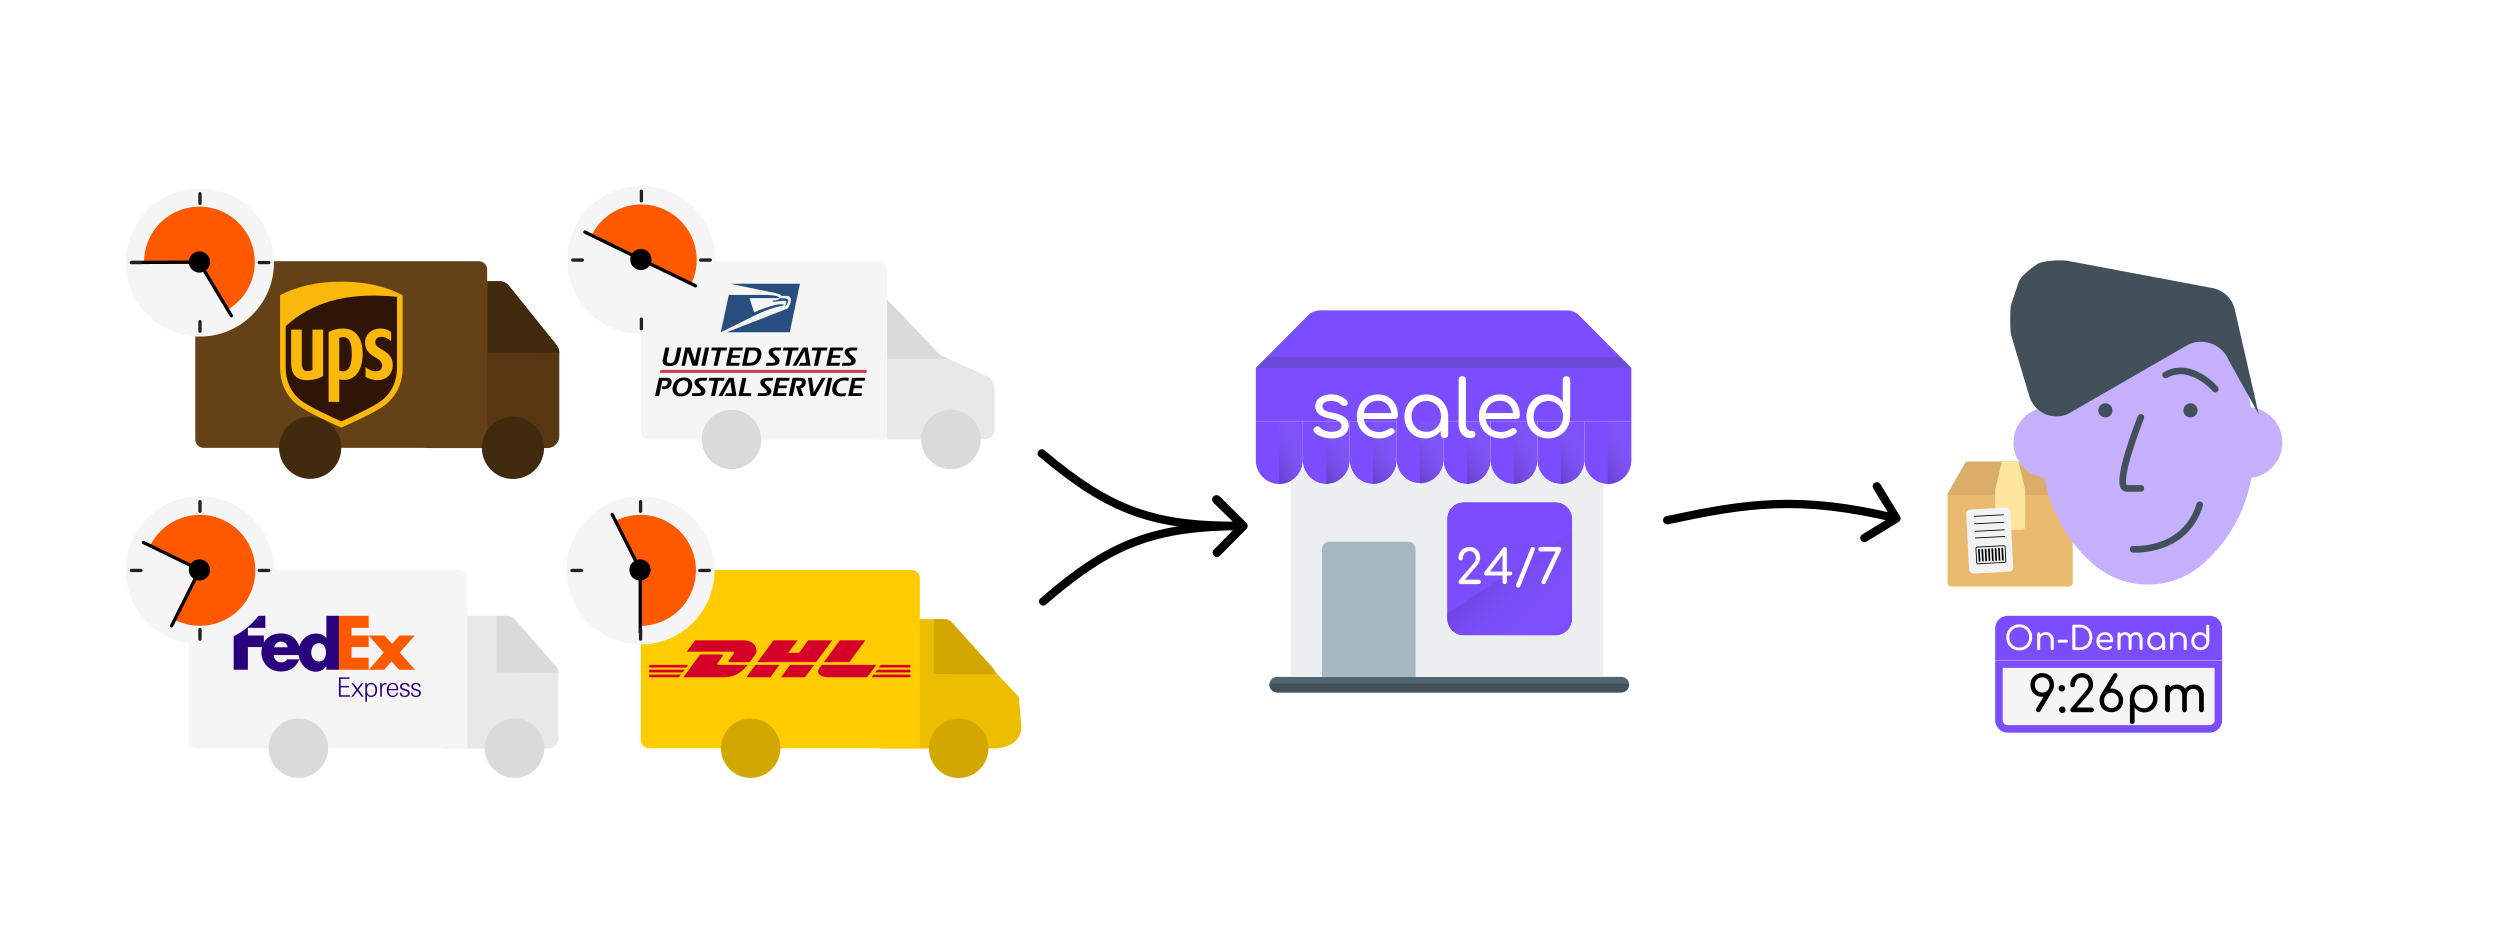 <svg width="2996" height="1113" viewBox="0 0 2996 1113" fill="none" xmlns="http://www.w3.org/2000/svg">
<g filter="url(#filter0_d)">
<path d="M2484.05 593C2484.05 595.75 2481.8 598 2479.05 598C2479.05 598 2479 598 2478.95 598H2338.95C2337.15 598 2335.5 597.05 2334.6 595.5C2333.75 593.95 2333.75 592.05 2334.6 590.5L2354.6 555.5C2355.5 553.95 2357.15 553 2358.95 553H2458.95C2460.75 553 2462.4 553.95 2463.3 555.5L2482.85 589.75C2483.6 590.65 2484.05 591.75 2484.05 593Z" fill="#DAAE69"/>
<path d="M2483.94 593V698C2483.94 700.75 2481.69 703 2478.94 703H2338.94C2336.19 703 2333.94 700.75 2333.94 698V593H2483.94Z" fill="#E9B96E"/>
<path d="M2427 587.526V630.684C2427 632.324 2426.24 633.835 2425.02 634.525C2424.52 634.871 2422.54 635 2422 635H2394.85C2394.85 635 2394.2 635.259 2392.98 634.525C2391.76 633.835 2391 632.324 2391 630.684V587.526C2391.04 587.138 2391.11 586.749 2391.14 586.361L2399.1 553H2418.9L2426.86 586.361C2426.89 586.749 2426.96 587.138 2427 587.526Z" fill="#FFE5A0"/>
<rect x="2356" y="610.777" width="53" height="77" rx="5" transform="rotate(-3.004 2356 610.777)" fill="#F2F2F2"/>
<line x1="2371.5" y1="658.03" x2="2372.28" y2="673.009" stroke="black" stroke-width="2"/>
<line x1="2375.49" y1="657.821" x2="2376.28" y2="672.8" stroke="black" stroke-width="2"/>
<line x1="2379.49" y1="657.612" x2="2380.27" y2="672.591" stroke="black" stroke-width="2"/>
<line x1="2383.48" y1="657.401" x2="2384.27" y2="672.38" stroke="black" stroke-width="2"/>
<line x1="2387.48" y1="657.192" x2="2388.27" y2="672.171" stroke="black" stroke-width="2"/>
<line x1="2391.47" y1="656.983" x2="2392.26" y2="671.962" stroke="black" stroke-width="2"/>
<line x1="2395.47" y1="656.772" x2="2396.25" y2="671.751" stroke="black" stroke-width="2"/>
<line x1="2399.46" y1="656.563" x2="2400.25" y2="671.542" stroke="black" stroke-width="2"/>
<rect x="2367.87" y="655.717" width="35" height="20" rx="1.5" transform="rotate(-3.004 2367.87 655.717)" stroke="black"/>
<line x1="2366.79" y1="644.758" x2="2402.74" y2="642.872" stroke="black"/>
<line x1="2366.38" y1="636.77" x2="2402.33" y2="634.884" stroke="black"/>
<line x1="2365.9" y1="627.782" x2="2401.85" y2="625.895" stroke="black"/>
<line x1="2365.43" y1="618.794" x2="2401.39" y2="616.907" stroke="black"/>
</g>
<g filter="url(#filter1_d)">
<path d="M2701.56 530.367C2701.6 537.468 2701.21 544.565 2700.37 551.617C2699.1 575.773 2692.89 599.412 2682.13 621.077C2671.37 642.742 2656.29 661.974 2637.81 677.587C2619.88 692.432 2597.34 700.554 2574.06 700.554C2550.79 700.554 2528.24 692.432 2510.31 677.587C2491.84 661.974 2476.75 642.742 2465.99 621.077C2455.23 599.412 2449.03 575.773 2447.75 551.617C2446.92 544.565 2446.52 537.468 2446.56 530.367C2446.56 436.527 2503.51 360.367 2574.06 360.367C2644.61 360.367 2701.56 436.187 2701.56 530.367Z" fill="#C5B0FD"/>
<path d="M2735.2 530.375C2735.2 541.692 2730.71 552.545 2722.7 560.548C2714.7 568.55 2703.85 573.045 2692.53 573.045C2669.07 573.045 2692.53 554.005 2692.53 530.375C2692.53 506.745 2669.07 487.875 2692.53 487.875C2698.13 487.853 2703.67 488.936 2708.85 491.062C2714.02 493.187 2718.73 496.314 2722.69 500.263C2726.66 504.212 2729.8 508.904 2731.95 514.072C2734.1 519.239 2735.2 524.78 2735.2 530.375Z" fill="#C5B0FD"/>
<path d="M2412.93 530.375C2412.93 541.692 2417.43 552.545 2425.43 560.548C2433.43 568.55 2444.29 573.045 2455.6 573.045C2479.06 573.045 2455.6 554.005 2455.6 530.375C2455.6 506.745 2479.06 487.875 2455.6 487.875C2450.01 487.853 2444.46 488.936 2439.29 491.062C2434.11 493.187 2429.41 496.314 2425.44 500.263C2421.48 504.212 2418.33 508.904 2416.18 514.072C2414.04 519.239 2412.93 524.78 2412.93 530.375Z" fill="#C5B0FD"/>
<path d="M2523.07 500.268C2527.76 500.268 2531.57 496.462 2531.57 491.768C2531.57 487.073 2527.76 483.268 2523.07 483.268C2518.37 483.268 2514.57 487.073 2514.57 491.768C2514.57 496.462 2518.37 500.268 2523.07 500.268Z" fill="#42505A"/>
<path d="M2625.07 500.268C2629.76 500.268 2633.57 496.462 2633.57 491.768C2633.57 487.073 2629.76 483.268 2625.07 483.268C2620.37 483.268 2616.57 487.073 2616.57 491.768C2616.57 496.462 2620.37 500.268 2625.07 500.268Z" fill="#42505A"/>
<path d="M2493.31 466.276C2493.31 466.276 2522.21 432.276 2552.81 449.276" stroke="#3F1400" stroke-width="0.5" stroke-linecap="round" stroke-linejoin="round"/>
<path d="M2654.81 466.276C2654.81 466.276 2625.91 432.276 2595.31 449.276" stroke="#42505A" stroke-width="8" stroke-linecap="round" stroke-linejoin="round"/>
<path d="M2565.57 500.27C2565.57 500.27 2531.57 585.27 2548.57 585.27H2565.57" stroke="#42505A" stroke-width="8" stroke-linecap="round" stroke-linejoin="round"/>
<path d="M2409.99 401.018L2431.61 473.757C2432.85 478.459 2435.1 482.838 2438.18 486.599C2441.27 490.36 2445.12 493.416 2449.49 495.559C2453.86 497.702 2458.63 498.883 2463.49 499.023C2468.36 499.162 2473.19 498.256 2477.68 496.367L2622.52 412.897C2626.96 410.84 2631.78 409.71 2636.68 409.578C2641.57 409.445 2646.44 410.313 2651 412.126C2655.55 413.94 2659.68 416.662 2663.14 420.127C2666.6 423.591 2669.32 427.726 2671.14 432.277L2706.84 496.367L2678.28 371.476C2676.83 364.709 2673.35 358.544 2668.31 353.805C2663.27 349.067 2656.9 345.979 2650.06 344.956L2476.49 312.328C2468.4 311.45 2447.72 312.146 2441.01 316.764C2434.3 321.381 2420.92 331.056 2418.86 338.932L2409.97 365.547C2408.67 370.736 2408.68 395.829 2409.99 401.018Z" fill="#42505A"/>
<path d="M2556.32 658.233C2556.32 658.233 2618.4 662.668 2636.14 605.016" stroke="#42505A" stroke-width="8" stroke-linecap="round" stroke-linejoin="round"/>
</g>
<g filter="url(#filter2_d)">
<path d="M1955 437H1505L1513.35 428.585L1567.61 373.912C1571.37 370.128 1576.48 368 1581.81 368H1878.19C1883.52 368 1888.63 370.128 1892.39 373.912L1946.65 428.585L1955 437Z" fill="#7C4DFF"/>
<path d="M1730 499.82V546.82C1730 562.395 1717.41 575.025 1701.88 575.025C1686.34 575.025 1673.75 562.395 1673.75 546.82V499.82H1730Z" fill="#7C4DFF"/>
<path d="M1955 500.82V547.82C1955 563.395 1942.4 576.015 1926.87 576.015C1925.09 576.015 1923.35 575.859 1921.67 575.526H1921.66C1908.62 573.09 1898.75 561.604 1898.75 547.82V510.222V500.82H1955Z" fill="#7C4DFF"/>
<path d="M1898.74 510.222V547.82C1898.74 563.395 1886.16 576.025 1870.62 576.025C1855.09 576.025 1842.49 563.395 1842.49 547.82V500.82H1898.74V510.222Z" fill="#7C4DFF"/>
<path d="M1842.49 500.82V547.82C1842.49 563.395 1829.91 576.025 1814.37 576.025C1798.84 576.025 1786.25 563.395 1786.25 547.82V500.82H1842.49Z" fill="#7C4DFF"/>
<path d="M1786.25 500.82V547.82C1786.25 563.395 1773.66 576.025 1758.12 576.025C1742.59 576.025 1730 563.395 1730 547.82V500.82H1786.25Z" fill="#7C4DFF"/>
<path d="M1673.75 500.82V547.82C1673.75 563.395 1661.16 576.025 1645.63 576.025C1630.09 576.025 1617.5 563.395 1617.5 547.82V500.82H1673.75Z" fill="#7C4DFF"/>
<path d="M1617.51 500.82V547.82C1617.51 563.395 1604.91 576.025 1589.38 576.025C1573.85 576.025 1561.25 563.395 1561.25 547.82V500.82H1617.51Z" fill="#7C4DFF"/>
<path d="M1561.25 500.82V547.82C1561.25 558.474 1555.37 567.748 1546.67 572.542C1542.65 574.763 1538.04 576.025 1533.13 576.025C1517.6 576.025 1505 563.395 1505 547.82V500.82H1561.25Z" fill="#7C4DFF"/>
<path d="M1942.99 807.195C1948.18 807.195 1952.39 811.405 1952.39 816.597C1952.39 821.79 1948.18 825.999 1942.99 825.999H1530.55C1525.36 825.999 1521.15 821.79 1521.15 816.597C1521.15 811.405 1525.36 807.195 1530.55 807.195H1546.67H1584.17H1696.67H1921.67H1942.99Z" fill="#526471"/>
<path d="M1696.67 785.789V807.195H1584.17V644.791H1696.67V785.789Z" fill="#A7B7C1"/>
<path d="M1864.16 597.793H1754.17C1743.12 597.793 1734.17 606.747 1734.17 617.793V737.585C1734.17 748.63 1743.12 757.585 1754.17 757.585H1864.16C1875.21 757.585 1884.16 748.63 1884.16 737.585V617.793C1884.16 606.747 1875.21 597.793 1864.16 597.793Z" fill="#7C4DFF"/>
<path d="M1898.75 547.82C1898.75 561.605 1908.62 573.091 1921.66 575.527H1921.67V807.197H1696.67V654.793C1696.67 649.27 1692.19 644.793 1686.67 644.793H1594.17C1588.65 644.793 1584.17 649.27 1584.17 654.793V807.197H1546.68V572.543C1555.37 567.749 1561.25 558.474 1561.25 547.82C1561.25 563.395 1573.85 576.026 1589.37 576.026C1604.91 576.026 1617.51 563.395 1617.51 547.82C1617.51 563.395 1630.09 576.026 1645.63 576.026C1661.16 576.026 1673.75 563.395 1673.75 547.82C1673.75 563.395 1686.35 576.026 1701.88 576.026C1717.41 576.026 1730 563.395 1730 547.82C1730 563.395 1742.59 576.026 1758.12 576.026C1773.66 576.026 1786.25 563.395 1786.25 547.82C1786.25 563.395 1798.84 576.026 1814.37 576.026C1829.91 576.026 1842.5 563.395 1842.5 547.82C1842.5 563.395 1855.09 576.026 1870.63 576.026C1886.16 576.026 1898.75 563.395 1898.75 547.82ZM1864.16 757.585C1875.21 757.585 1884.16 748.631 1884.16 737.585V617.794C1884.16 606.748 1875.21 597.794 1864.16 597.794H1754.17C1743.12 597.794 1734.17 606.748 1734.17 617.794V737.585C1734.17 748.631 1743.12 757.585 1754.17 757.585H1864.16Z" fill="#ECEFF0"/>
<path opacity="0.2" d="M1952.39 815.297H1521.15C1521.15 821.208 1525.94 826 1531.85 826H1941.69C1947.6 826 1952.39 821.208 1952.39 815.297Z" fill="black"/>
<path opacity="0.2" d="M1955 436.891H1505L1518.17 423.732H1941.83L1955 436.891Z" fill="#303C44"/>
<rect x="1505" y="436.924" width="450" height="63.929" fill="#7C4DFF"/>
<path opacity="0.2" d="M1561.12 501V547.999C1561.12 558.653 1555.24 567.928 1546.54 572.722C1542.52 574.943 1537.91 576.205 1533 576.205V501H1561.12Z" fill="url(#paint0_linear)"/>
<path opacity="0.2" d="M1617.37 501V547.999C1617.37 558.653 1611.48 567.928 1602.79 572.722C1598.77 574.943 1594.15 576.205 1589.25 576.205V501H1617.37Z" fill="url(#paint1_linear)"/>
<path opacity="0.2" d="M1673.62 501V547.999C1673.62 558.653 1667.74 567.928 1659.04 572.722C1655.02 574.943 1650.41 576.205 1645.5 576.205V501H1673.62Z" fill="url(#paint2_linear)"/>
<path opacity="0.2" d="M1729.86 501V547.999C1729.86 558.653 1723.98 567.928 1715.29 572.722C1711.27 574.943 1706.65 576.205 1701.74 576.205V501H1729.86Z" fill="url(#paint3_linear)"/>
<path opacity="0.2" d="M1786.11 501V547.999C1786.11 558.653 1780.23 567.928 1771.54 572.722C1767.52 574.943 1762.9 576.205 1757.99 576.205V501H1786.11Z" fill="url(#paint4_linear)"/>
<path opacity="0.2" d="M1842.36 501V547.999C1842.36 558.653 1836.48 567.928 1827.79 572.722C1823.77 574.943 1819.15 576.205 1814.24 576.205V501H1842.36Z" fill="url(#paint5_linear)"/>
<path opacity="0.2" d="M1898.61 501V547.999C1898.61 558.653 1892.72 567.928 1884.03 572.722C1880.01 574.943 1875.39 576.205 1870.48 576.205V501H1898.61Z" fill="url(#paint6_linear)"/>
<path opacity="0.2" d="M1954.86 501V547.999C1954.86 558.653 1948.97 567.928 1940.28 572.722C1936.26 574.943 1931.64 576.205 1926.73 576.205V501H1954.86Z" fill="url(#paint7_linear)"/>
<path opacity="0.1" d="M1884 634V757H1754C1742.95 757 1734 748.046 1734 737V731.2L1884 634Z" fill="url(#paint8_linear)"/>
<path d="M1595.89 521.38C1591.71 521.38 1587.76 520.715 1584.02 519.385C1580.28 518.055 1577.34 516.282 1575.18 514.065C1574.3 513.115 1573.92 512.07 1574.04 510.93C1574.23 509.727 1574.84 508.745 1575.85 507.985C1576.99 507.098 1578.13 506.718 1579.27 506.845C1580.41 506.972 1581.36 507.478 1582.12 508.365C1583.39 509.758 1585.22 510.962 1587.63 511.975C1590.04 512.988 1592.73 513.495 1595.7 513.495C1599.69 513.495 1602.67 512.83 1604.63 511.5C1606.66 510.17 1607.71 508.492 1607.77 506.465C1607.77 504.438 1606.79 502.728 1604.82 501.335C1602.86 499.878 1599.41 498.707 1594.47 497.82C1588.07 496.617 1583.42 494.748 1580.5 492.215C1577.59 489.682 1576.13 486.61 1576.13 483C1576.13 479.77 1577.05 477.11 1578.89 475.02C1580.73 472.867 1583.1 471.283 1586.01 470.27C1588.99 469.193 1592.13 468.655 1595.42 468.655C1599.6 468.655 1603.27 469.352 1606.44 470.745C1609.67 472.075 1612.23 473.943 1614.13 476.35C1614.89 477.3 1615.24 478.282 1615.18 479.295C1615.12 480.308 1614.58 481.163 1613.56 481.86C1612.68 482.493 1611.6 482.715 1610.33 482.525C1609.07 482.272 1607.99 481.733 1607.1 480.91C1605.52 479.263 1603.78 478.123 1601.88 477.49C1599.98 476.793 1597.76 476.445 1595.23 476.445C1592.19 476.445 1589.69 477.015 1587.72 478.155C1585.76 479.232 1584.78 480.752 1584.78 482.715C1584.78 483.918 1585.1 485.027 1585.73 486.04C1586.43 486.99 1587.66 487.845 1589.43 488.605C1591.27 489.365 1593.93 490.062 1597.41 490.695C1602.16 491.582 1605.9 492.785 1608.62 494.305C1611.41 495.762 1613.37 497.472 1614.51 499.435C1615.72 501.335 1616.32 503.52 1616.32 505.99C1616.32 508.967 1615.5 511.627 1613.85 513.97C1612.27 516.25 1609.95 518.055 1606.91 519.385C1603.94 520.715 1600.26 521.38 1595.89 521.38ZM1652.89 521.38C1647.7 521.38 1643.08 520.272 1639.02 518.055C1634.97 515.775 1631.8 512.672 1629.52 508.745C1627.24 504.755 1626.1 500.195 1626.1 495.065C1626.1 489.872 1627.18 485.312 1629.33 481.385C1631.49 477.395 1634.46 474.292 1638.26 472.075C1642.13 469.795 1646.53 468.655 1651.47 468.655C1656.34 468.655 1660.56 469.763 1664.1 471.98C1667.71 474.133 1670.47 477.142 1672.37 481.005C1674.27 484.805 1675.22 489.207 1675.22 494.21C1675.22 495.35 1674.84 496.3 1674.08 497.06C1673.32 497.757 1672.34 498.105 1671.13 498.105H1632.18V490.98H1671.23L1667.24 493.735C1667.24 490.378 1666.6 487.402 1665.34 484.805C1664.07 482.145 1662.27 480.055 1659.92 478.535C1657.58 477.015 1654.76 476.255 1651.47 476.255C1647.86 476.255 1644.72 477.078 1642.06 478.725C1639.47 480.308 1637.47 482.525 1636.08 485.375C1634.75 488.225 1634.08 491.455 1634.08 495.065C1634.08 498.675 1634.87 501.905 1636.46 504.755C1638.1 507.542 1640.32 509.758 1643.11 511.405C1645.96 512.988 1649.22 513.78 1652.89 513.78C1654.98 513.78 1657.07 513.4 1659.16 512.64C1661.32 511.88 1663.06 510.993 1664.39 509.98C1665.27 509.347 1666.22 509.03 1667.24 509.03C1668.25 508.967 1669.14 509.252 1669.9 509.885C1670.91 510.772 1671.45 511.753 1671.51 512.83C1671.58 513.843 1671.1 514.73 1670.09 515.49C1668 517.2 1665.34 518.625 1662.11 519.765C1658.88 520.842 1655.81 521.38 1652.89 521.38ZM1707.77 521.38C1703.08 521.38 1698.87 520.24 1695.13 517.96C1691.39 515.68 1688.45 512.545 1686.3 508.555C1684.14 504.565 1683.07 500.068 1683.07 495.065C1683.07 489.998 1684.21 485.502 1686.49 481.575C1688.83 477.585 1691.96 474.45 1695.89 472.17C1699.88 469.827 1704.35 468.655 1709.29 468.655C1714.29 468.655 1718.75 469.827 1722.68 472.17C1726.61 474.45 1729.71 477.585 1731.99 481.575C1734.33 485.565 1735.51 490.062 1735.51 495.065L1732.09 495.825C1732.09 500.638 1731.01 504.977 1728.86 508.84C1726.77 512.703 1723.88 515.775 1720.21 518.055C1716.6 520.272 1712.45 521.38 1707.77 521.38ZM1709.29 513.495C1712.71 513.495 1715.71 512.703 1718.31 511.12C1720.97 509.473 1723.06 507.257 1724.58 504.47C1726.16 501.683 1726.96 498.548 1726.96 495.065C1726.96 491.518 1726.16 488.352 1724.58 485.565C1723.06 482.778 1720.97 480.593 1718.31 479.01C1715.71 477.363 1712.71 476.54 1709.29 476.54C1705.99 476.54 1702.98 477.363 1700.26 479.01C1697.6 480.593 1695.48 482.778 1693.9 485.565C1692.38 488.352 1691.62 491.518 1691.62 495.065C1691.62 498.548 1692.38 501.683 1693.9 504.47C1695.48 507.257 1697.6 509.473 1700.26 511.12C1702.98 512.703 1705.99 513.495 1709.29 513.495ZM1731.04 521.095C1729.77 521.095 1728.7 520.683 1727.81 519.86C1726.99 518.973 1726.58 517.897 1726.58 516.63V501.525L1728.38 492.31L1735.51 495.065V516.63C1735.51 517.897 1735.09 518.973 1734.27 519.86C1733.45 520.683 1732.37 521.095 1731.04 521.095ZM1761.9 521C1759.17 521 1756.77 520.272 1754.68 518.815C1752.59 517.295 1750.94 515.268 1749.74 512.735C1748.6 510.138 1748.03 507.162 1748.03 503.805V451.175C1748.03 449.845 1748.41 448.8 1749.17 448.04C1749.99 447.217 1751.07 446.805 1752.4 446.805C1753.73 446.805 1754.77 447.217 1755.53 448.04C1756.35 448.8 1756.77 449.845 1756.77 451.175V503.805C1756.77 506.275 1757.24 508.302 1758.19 509.885C1759.14 511.468 1760.38 512.26 1761.9 512.26H1764.27C1765.47 512.26 1766.42 512.672 1767.12 513.495C1767.82 514.255 1768.17 515.3 1768.17 516.63C1768.17 517.96 1767.63 519.037 1766.55 519.86C1765.47 520.62 1764.11 521 1762.47 521H1761.9ZM1799.1 521.38C1793.91 521.38 1789.29 520.272 1785.23 518.055C1781.18 515.775 1778.01 512.672 1775.73 508.745C1773.45 504.755 1772.31 500.195 1772.31 495.065C1772.31 489.872 1773.39 485.312 1775.54 481.385C1777.7 477.395 1780.67 474.292 1784.47 472.075C1788.34 469.795 1792.74 468.655 1797.68 468.655C1802.56 468.655 1806.77 469.763 1810.31 471.98C1813.92 474.133 1816.68 477.142 1818.58 481.005C1820.48 484.805 1821.43 489.207 1821.43 494.21C1821.43 495.35 1821.05 496.3 1820.29 497.06C1819.53 497.757 1818.55 498.105 1817.34 498.105H1778.39V490.98H1817.44L1813.45 493.735C1813.45 490.378 1812.82 487.402 1811.55 484.805C1810.28 482.145 1808.48 480.055 1806.13 478.535C1803.79 477.015 1800.97 476.255 1797.68 476.255C1794.07 476.255 1790.93 477.078 1788.27 478.725C1785.68 480.308 1783.68 482.525 1782.29 485.375C1780.96 488.225 1780.29 491.455 1780.29 495.065C1780.29 498.675 1781.09 501.905 1782.67 504.755C1784.32 507.542 1786.53 509.758 1789.32 511.405C1792.17 512.988 1795.43 513.78 1799.1 513.78C1801.19 513.78 1803.28 513.4 1805.37 512.64C1807.53 511.88 1809.27 510.993 1810.6 509.98C1811.49 509.347 1812.44 509.03 1813.45 509.03C1814.46 508.967 1815.35 509.252 1816.11 509.885C1817.12 510.772 1817.66 511.753 1817.72 512.83C1817.79 513.843 1817.31 514.73 1816.3 515.49C1814.21 517.2 1811.55 518.625 1808.32 519.765C1805.09 520.842 1802.02 521.38 1799.1 521.38ZM1855.5 521.38C1850.56 521.38 1846.09 520.24 1842.1 517.96C1838.18 515.617 1835.04 512.45 1832.7 508.46C1830.42 504.47 1829.28 499.973 1829.28 494.97C1829.28 489.967 1830.35 485.502 1832.51 481.575C1834.66 477.585 1837.61 474.45 1841.34 472.17C1845.08 469.827 1849.29 468.655 1853.98 468.655C1857.9 468.655 1861.48 469.478 1864.71 471.125C1868.01 472.708 1870.7 474.893 1872.79 477.68V451.27C1872.79 449.94 1873.2 448.863 1874.02 448.04C1874.91 447.217 1875.99 446.805 1877.25 446.805C1878.58 446.805 1879.66 447.217 1880.48 448.04C1881.31 448.863 1881.72 449.94 1881.72 451.27V495.065C1881.72 500.068 1880.55 504.565 1878.2 508.555C1875.92 512.545 1872.79 515.68 1868.8 517.96C1864.87 520.24 1860.44 521.38 1855.5 521.38ZM1855.5 513.495C1858.92 513.495 1861.93 512.703 1864.52 511.12C1867.18 509.473 1869.27 507.257 1870.79 504.47C1872.38 501.62 1873.17 498.453 1873.17 494.97C1873.17 491.423 1872.38 488.288 1870.79 485.565C1869.27 482.778 1867.18 480.593 1864.52 479.01C1861.93 477.363 1858.92 476.54 1855.5 476.54C1852.2 476.54 1849.2 477.363 1846.47 479.01C1843.81 480.593 1841.69 482.778 1840.11 485.565C1838.59 488.288 1837.83 491.423 1837.83 494.97C1837.83 498.453 1838.59 501.62 1840.11 504.47C1841.69 507.257 1843.81 509.473 1846.47 511.12C1849.2 512.703 1852.2 513.495 1855.5 513.495Z" fill="white"/>
<path d="M1750.59 696C1749.83 696 1749.19 695.753 1748.66 695.259C1748.16 694.727 1747.92 694.081 1747.92 693.321C1747.92 692.561 1748.16 691.934 1748.66 691.44L1765.19 672.003C1766.29 670.787 1767.14 669.571 1767.75 668.355C1768.36 667.139 1768.66 665.999 1768.66 664.935C1768.66 663.225 1768.34 661.743 1767.69 660.489C1767.09 659.197 1766.21 658.209 1765.07 657.525C1763.97 656.803 1762.64 656.442 1761.08 656.442C1759.6 656.442 1758.25 656.841 1757.04 657.639C1755.82 658.399 1754.87 659.425 1754.19 660.717C1753.5 661.971 1753.16 663.377 1753.16 664.935C1753.16 665.657 1752.89 666.284 1752.36 666.816C1751.87 667.31 1751.24 667.557 1750.48 667.557C1749.76 667.557 1749.13 667.31 1748.6 666.816C1748.07 666.284 1747.8 665.657 1747.8 664.935C1747.8 662.351 1748.37 660.052 1749.51 658.038C1750.69 656.024 1752.29 654.428 1754.3 653.25C1756.31 652.072 1758.57 651.483 1761.08 651.483C1763.63 651.483 1765.85 652.034 1767.75 653.136C1769.69 654.238 1771.17 655.796 1772.2 657.81C1773.26 659.824 1773.79 662.199 1773.79 664.935C1773.79 666.151 1773.55 667.367 1773.05 668.583C1772.6 669.799 1771.99 670.977 1771.23 672.117C1770.51 673.219 1769.75 674.226 1768.95 675.138L1755.38 690.642H1771.97C1772.73 690.642 1773.38 690.927 1773.91 691.497C1774.44 692.029 1774.71 692.637 1774.71 693.321C1774.71 694.081 1774.44 694.727 1773.91 695.259C1773.38 695.753 1772.73 696 1771.97 696H1750.59ZM1803.2 696C1802.48 696 1801.87 695.753 1801.38 695.259C1800.88 694.727 1800.64 694.081 1800.64 693.321V685.74H1781.2C1780.4 685.74 1779.78 685.493 1779.32 684.999C1778.86 684.505 1778.6 683.935 1778.52 683.289C1778.48 682.643 1778.65 682.054 1779.03 681.522L1801.15 652.623C1801.42 652.281 1801.72 652.015 1802.06 651.825C1802.44 651.597 1802.86 651.483 1803.32 651.483C1804.08 651.483 1804.68 651.749 1805.14 652.281C1805.6 652.775 1805.82 653.421 1805.82 654.219V680.895H1809.59C1810.35 680.895 1810.97 681.085 1811.47 681.465C1812 681.807 1812.27 682.434 1812.27 683.346C1812.27 683.992 1812 684.562 1811.47 685.056C1810.97 685.512 1810.35 685.74 1809.59 685.74H1805.82V693.321C1805.82 694.081 1805.58 694.727 1805.08 695.259C1804.59 695.753 1803.96 696 1803.2 696ZM1784.28 682.548L1782.97 680.895H1800.64V657.069L1802.23 659.007L1784.28 682.548ZM1819.41 700.275C1818.46 700.275 1817.72 699.876 1817.19 699.078C1816.69 698.318 1816.64 697.463 1817.02 696.513L1834.4 653.022C1834.63 652.528 1834.97 652.148 1835.43 651.882C1835.88 651.578 1836.38 651.426 1836.91 651.426C1837.82 651.426 1838.54 651.825 1839.08 652.623C1839.61 653.383 1839.68 654.257 1839.3 655.245L1821.92 698.736C1821.69 699.306 1821.33 699.705 1820.84 699.933C1820.38 700.161 1819.91 700.275 1819.41 700.275ZM1849.89 696C1849.17 696 1848.54 695.753 1848.01 695.259C1847.48 694.727 1847.21 694.081 1847.21 693.321C1847.21 693.055 1847.25 692.789 1847.33 692.523C1847.44 692.257 1847.57 691.953 1847.73 691.611L1864.31 656.841H1846.19C1845.43 656.841 1844.78 656.594 1844.25 656.1C1843.75 655.568 1843.51 654.922 1843.51 654.162C1843.51 653.402 1843.75 652.775 1844.25 652.281C1844.78 651.749 1845.43 651.483 1846.19 651.483H1868.42C1869.14 651.483 1869.77 651.749 1870.3 652.281C1870.83 652.775 1871.1 653.402 1871.1 654.162C1871.1 654.39 1871.06 654.618 1870.98 654.846C1870.91 655.074 1870.81 655.321 1870.7 655.587L1852.34 694.518C1851.77 695.506 1850.96 696 1849.89 696Z" fill="white"/>
</g>
<path d="M1999.05 628.319C1996.35 628.897 1993.69 627.176 1993.11 624.475C1992.53 621.775 1994.25 619.118 1996.95 618.54L1999.05 628.319ZM2276.97 618.655C2278.41 621.011 2277.67 624.088 2275.31 625.528L2236.91 648.992C2234.56 650.432 2231.48 649.689 2230.04 647.333C2228.6 644.977 2229.34 641.899 2231.7 640.459L2265.83 619.602L2244.97 585.471C2243.53 583.114 2244.28 580.037 2246.63 578.597C2248.99 577.157 2252.07 577.9 2253.51 580.256L2276.97 618.655ZM1996.95 618.54C2091.49 598.323 2156.15 587.98 2273.88 616.401L2271.53 626.122C2155.84 598.194 2092.85 608.258 1999.05 628.319L1996.95 618.54Z" fill="black"/>
<path d="M1251.68 539.561C1249.57 537.78 1246.42 538.048 1244.63 540.159C1242.85 542.27 1243.12 545.425 1245.23 547.205L1251.68 539.561ZM1493.38 633.603C1495.3 631.626 1495.26 628.46 1493.28 626.533L1461.06 595.125C1459.08 593.198 1455.91 593.239 1453.99 595.216C1452.06 597.194 1452.1 600.359 1454.08 602.287L1482.72 630.205L1454.81 658.851C1452.88 660.828 1452.92 663.994 1454.9 665.921C1456.88 667.848 1460.04 667.808 1461.97 665.83L1493.38 633.603ZM1245.23 547.205C1286.23 581.785 1320.39 604.227 1357.97 617.767C1395.55 631.308 1436.17 635.804 1489.86 635.113L1489.73 625.114C1436.63 625.798 1397.36 621.328 1361.36 608.359C1325.36 595.389 1292.25 573.778 1251.68 539.561L1245.23 547.205Z" fill="black"/>
<path d="M1253.42 724.539C1251.34 726.352 1248.18 726.133 1246.37 724.05C1244.56 721.967 1244.78 718.809 1246.86 716.996L1253.42 724.539ZM1493.64 626.783C1495.6 628.731 1495.61 631.897 1493.66 633.854L1461.92 665.753C1459.97 667.71 1456.8 667.718 1454.85 665.77C1452.89 663.822 1452.88 660.657 1454.83 658.699L1483.04 630.345L1454.69 602.131C1452.73 600.183 1452.72 597.017 1454.67 595.06C1456.62 593.102 1459.78 593.094 1461.74 595.042L1493.64 626.783ZM1246.86 716.996C1287.32 681.784 1321.13 658.817 1358.5 644.7C1395.86 630.581 1436.4 625.46 1490.1 625.327L1490.13 635.327C1437.02 635.459 1397.82 640.532 1362.03 654.054C1326.23 667.578 1293.46 689.698 1253.42 724.539L1246.86 716.996Z" fill="black"/>
<g filter="url(#filter3_d)">
<path d="M670.258 422.74V522.687C670.258 530.54 663.824 536.965 655.96 536.965H512.981C505.118 536.965 498.684 530.54 498.684 522.687V351.349C498.684 343.496 505.118 337.07 512.981 337.07H598.769C603.058 337.07 607.205 339.069 609.921 342.496L667.113 413.744C667.828 414.744 668.542 415.886 669.114 417.028C669.114 417.171 669.114 417.171 669.114 417.171C669.114 417.171 669.114 417.171 669.114 417.314C669.972 419.027 670.258 420.883 670.258 422.74Z" fill="#563712"/>
<path d="M670.26 422.746V422.889L584.473 422.746V337.07H598.771C603.06 337.07 607.206 339.069 609.923 342.496L667.114 413.75C667.829 414.75 668.544 415.892 669.116 417.035C669.116 417.177 669.116 417.177 669.116 417.177C669.116 417.177 669.116 417.177 669.116 417.32C669.974 419.034 670.26 420.89 670.26 422.746Z" fill="#412A0E"/>
<path d="M234 323C234 317.477 238.477 313 244 313H573.784C579.307 313 583.784 317.477 583.784 323V536.715H244C238.477 536.715 234 532.237 234 526.715V323Z" fill="#644117"/>
<path fill-rule="evenodd" clip-rule="evenodd" d="M339.457 389.678L340.093 461.862L356.304 481.895L404.941 507.652L464.701 478.397L477.099 448.824L475.827 353.107L430.689 351.835L383.643 359.467L340.73 384.27L339.457 389.678Z" fill="#301506"/>
<path d="M409.088 337.513C380.759 337.513 356.047 343 335.637 353.82V440.323C335.637 458.525 342.473 473.745 355.404 484.349C367.41 494.201 404.54 510.436 409.09 512.408C413.405 510.53 450.975 494.043 462.79 484.349C475.714 473.751 482.552 458.526 482.552 440.323V353.82C462.138 342.998 437.427 337.512 409.086 337.512L409.088 337.513ZM451.037 354.262C459.485 354.373 467.78 354.895 475.799 355.641V440.322C475.799 456.595 469.896 469.741 458.507 479.125C448.332 487.507 417.651 501.259 409.09 505.034C400.414 501.208 369.656 487.283 359.664 479.129C348.342 469.905 342.383 456.447 342.383 440.326V390.845C374.919 360.996 414.427 353.785 451.034 354.264L451.037 354.262ZM411.004 393.694C404.033 393.694 398.409 395.252 393.779 398.242V481.559H406.563V454.642C407.839 455.018 409.691 455.37 412.314 455.37C426.495 455.37 434.646 442.582 434.646 423.909C434.646 405.274 426.253 393.694 411.004 393.694L411.004 393.694ZM454.687 393.694C446.279 393.937 437.486 400.03 437.54 410.359C437.561 417.16 439.446 422.246 449.983 428.43C455.605 431.732 457.871 433.908 457.968 437.92C458.075 442.38 454.995 445.069 450.307 445.051C446.229 445.019 441.353 442.755 438.089 439.847V451.616C442.092 454.004 447.087 455.582 452.133 455.582C464.762 455.582 470.402 446.658 470.646 438.48C470.886 431.026 468.827 425.386 458.147 419.109C453.38 416.312 449.616 414.474 449.742 409.821C449.867 405.278 453.637 403.682 457.257 403.715C461.722 403.754 466.042 406.228 468.708 408.964V397.85C466.461 396.118 461.703 393.478 454.686 393.693L454.687 393.694ZM348.911 394.988V435.176C348.911 448.724 355.318 455.583 367.962 455.583C375.785 455.583 382.338 453.772 387.219 450.452V394.988H374.463V443.175C373.072 444.129 371.01 444.738 368.415 444.738C362.559 444.738 361.684 439.366 361.684 435.742V394.989H348.911L348.911 394.988ZM411.09 403.99C418.505 403.99 421.578 409.912 421.578 424.235C421.578 438.21 418.063 444.962 410.709 444.962C408.978 444.962 407.473 444.533 406.559 444.189V404.915C407.595 404.399 409.355 403.991 411.09 403.991V403.99Z" fill="#FAB80A"/>
<ellipse cx="371.706" cy="536.575" rx="37.272" ry="37.286" fill="#412A0E"/>
<ellipse cx="614.741" cy="536.714" rx="37.272" ry="37.286" fill="#412A0E"/>
</g>
<g filter="url(#filter4_d)">
<path d="M669 806.143V885.643C669 891.889 663.45 897 656.667 897H533.333C526.55 897 521 891.889 521 885.643V749.357C521 743.111 526.55 738 533.333 738H607.333C611.033 738 614.61 739.59 616.953 742.316L666.287 798.988C666.903 799.783 667.52 800.691 668.013 801.6C668.013 801.714 668.013 801.714 668.013 801.714C668.013 801.714 668.013 801.714 668.013 801.827C668.753 803.19 669 804.666 669 806.143Z" fill="#E8E8E8"/>
<path d="M669 805.887V806L595 805.887V738H607.333C611.033 738 614.61 739.584 616.953 742.3L666.287 798.759C666.903 799.551 667.52 800.456 668.013 801.361C668.013 801.474 668.013 801.474 668.013 801.474C668.013 801.474 668.013 801.474 668.013 801.587C668.753 802.945 669 804.416 669 805.887Z" fill="#DADADA"/>
<path d="M226 693C226 687.477 230.477 683 236 683H550.342C555.865 683 560.342 687.477 560.342 693V896.759H236C230.477 896.759 226 892.282 226 886.759V693Z" fill="#F5F5F5"/>
<circle cx="357.627" cy="896.627" r="35.627" fill="#DADADA"/>
<circle cx="616.627" cy="896.627" r="35.627" fill="#DADADA"/>
<g clip-path="url(#clip0)">
<path d="M460.968 761.598L469.957 771.562L478.612 761.598H497.092L479.032 782.025L497.34 802.619H478.114L469.209 792.575L460.385 802.619H441.82L459.969 782.11L441.82 761.598H460.968Z" fill="#FF5900"/>
<path d="M441.82 761.597V775.456H421.266V788.175H441.82V802.618H406.16V738H441.82V752.403H421.266V761.597H441.82Z" fill="#FF5900"/>
<path d="M391.12 738V764.445H390.954C387.622 760.595 383.462 759.256 378.635 759.256C368.746 759.256 361.296 766.02 358.682 774.959C355.696 765.109 348.005 759.071 336.6 759.071C327.339 759.071 320.025 763.251 316.209 770.064V761.597H297.065V752.403H317.957V738H280V802.618H297.065V775.456H314.075C313.568 777.451 313.296 779.589 313.296 781.844C313.296 795.322 323.535 804.782 336.6 804.782C347.588 804.782 354.83 799.594 358.658 790.136H344.032C342.055 792.981 340.555 793.822 336.6 793.822C332.015 793.822 328.06 789.799 328.06 785.029H357.84C359.132 795.735 367.424 804.967 378.801 804.967C383.71 804.967 388.204 802.539 390.951 798.44H391.117V802.624H406.16V738H391.12ZM328.537 775.648C329.485 771.543 332.652 768.862 336.603 768.862C340.953 768.862 343.957 771.461 344.748 775.648C345.08 775.648 328.537 775.648 328.537 775.648ZM381.989 792.781C376.444 792.781 372.996 787.583 372.996 782.157C372.996 776.358 375.994 770.781 381.989 770.781C388.204 770.781 390.68 776.358 390.68 782.157C390.68 787.656 388.057 792.781 381.989 792.781Z" fill="#2A007C"/>
<path d="M406.168 834.928V811.771H418.889V813.499H408.266V822.037H418.439V823.764H408.266V833.194H419.363V834.925H406.168V834.928Z" fill="#2A007C"/>
<path d="M420.875 834.927L427.078 826.611L421.195 818.744H423.58L428.382 825.172L433.089 818.744H435.473L429.496 826.611L435.727 834.927H433.312L428.159 828.047L423.263 834.927H420.875Z" fill="#2A007C"/>
<path d="M439.764 840.999H437.823V823.574C437.823 821.974 437.823 820.347 437.727 818.744H439.637L439.701 821.176C440.905 819.254 442.496 818.361 444.884 818.361C449.844 818.361 451.972 822.484 451.972 826.832C451.972 831.186 449.844 835.309 444.884 835.309C442.656 835.309 440.908 834.447 439.764 832.589V840.999ZM449.907 826.832C449.907 823.38 448.473 819.989 444.66 819.989C441.068 819.989 439.764 822.964 439.764 826.832C439.764 830.703 441.068 833.675 444.66 833.675C448.476 833.675 449.907 830.287 449.907 826.832Z" fill="#2A007C"/>
<path d="M461.945 820.244C458.734 820.244 457.617 822.964 457.617 825.776V834.926H455.676V823.505C455.676 821.938 455.645 820.344 455.582 818.744H457.496L457.62 821.079C458.574 819.227 460.167 818.361 462.296 818.361C462.582 818.361 462.899 818.392 463.186 818.425V820.377C462.739 820.307 462.389 820.244 461.945 820.244Z" fill="#2A007C"/>
<path d="M465.566 827.184C465.566 830.828 467.281 833.833 470.809 833.833C473.541 833.833 474.815 832.012 475.292 830.19H477.137C476.276 833.578 474.208 835.309 470.553 835.309C465.657 835.309 463.492 831.663 463.492 827.124C463.492 822.487 465.75 818.361 470.806 818.361C475.926 818.361 477.294 822.867 477.294 827.184H465.566ZM465.626 825.715H475.229C475.229 822.548 473.738 819.831 470.683 819.831C467.918 819.828 466.007 821.938 465.626 825.715Z" fill="#2A007C"/>
<path d="M484.866 835.309C481.56 835.309 479.082 833.739 479.082 830.19H481.023C481.023 832.619 482.611 833.833 484.965 833.833C487.16 833.833 488.875 832.777 488.875 830.609C488.875 828.657 486.873 828.144 484.775 827.536C482.234 826.802 479.465 826 479.465 822.867C479.465 819.384 482.357 818.361 485.062 818.361C488.174 818.361 490.499 819.573 490.592 822.931H488.651C488.558 821.015 487.19 819.928 485.122 819.928C483.501 819.928 481.53 820.566 481.53 822.676C481.53 824.597 483.501 825.141 485.599 825.715C488.147 826.416 490.942 827.184 490.942 830.321C490.939 833.964 488.144 835.309 484.866 835.309Z" fill="#2A007C"/>
<path d="M498.318 835.309C495.01 835.309 492.531 833.739 492.531 830.19H494.472C494.472 832.619 496.06 833.833 498.418 833.833C500.612 833.833 502.327 832.777 502.327 830.609C502.327 828.657 500.322 828.144 498.224 827.536C495.683 826.802 492.918 826 492.918 822.867C492.918 819.384 495.81 818.361 498.514 818.361C501.627 818.361 503.951 819.573 504.044 822.931H502.103C502.01 821.015 500.642 819.928 498.575 819.928C496.954 819.928 494.982 820.566 494.982 822.676C494.982 824.597 496.954 825.141 499.055 825.715C501.599 826.416 504.398 827.184 504.398 830.321C504.392 833.964 501.593 835.309 498.318 835.309Z" fill="#2A007C"/>
</g>
</g>
<g filter="url(#filter5_d)">
<path d="M1182.01 450.507C1188.09 453.243 1192.02 459.282 1192.04 465.951L1192.21 515.131C1192.21 521.377 1186.66 526.488 1179.88 526.488H1056.54C1049.76 526.488 1044.21 521.377 1044.21 515.131V378.845C1044.21 372.598 1040.14 342 1046.92 342L1126.42 425.5L1182.01 450.507Z" fill="#E8E8E8"/>
<path d="M1136.5 430H1063V359L1126 425L1136.5 430Z" fill="#DADADA"/>
<path d="M768 323C768 317.477 772.477 313 778 313H1053C1058.52 313 1063 317.477 1063 323V527H778C772.477 527 768 522.523 768 517V323Z" fill="#F5F5F5"/>
<circle cx="876.627" cy="526.627" r="35.627" fill="#DADADA"/>
<circle cx="1139.63" cy="526.627" r="35.627" fill="#DADADA"/>
<path fill-rule="evenodd" clip-rule="evenodd" d="M876.164 340.293H876.602L877.334 340.437L878.21 340.584L880.546 341.17L883.759 341.752L885.513 342.195L887.412 342.631L889.456 342.925L891.499 343.511L893.691 343.802L895.881 344.388L902.89 345.701L905.082 346.288L907.419 346.726L909.46 347.165L911.653 347.603L913.696 348.042L915.743 348.335L917.494 348.775L919.248 349.067L920.708 349.503L922.021 349.798L923.188 349.942L924.211 350.089L924.944 350.237L925.38 350.382H925.671L927.572 350.821L929.324 351.114L930.785 351.552L931.951 351.844L933.122 352.284L933.998 352.577L935.165 353.161L935.603 353.454L936.333 354.184V354.331L936.482 354.477V354.623H942.757L943.345 354.77H943.928L944.366 354.916H944.804L945.242 355.063L946.41 355.645L946.556 355.94L947.579 357.547L947.872 359.447L947.579 361.789L946.85 363.982L945.972 366.175L945.095 367.931L944.366 369.101L944.075 369.54L943.783 369.69L943.052 369.977L942.029 370.417L940.567 371.001L938.961 371.589L936.918 372.465L934.727 373.342L932.244 374.221L929.469 375.389L926.546 376.414L923.63 377.582L917.204 380.217L913.843 381.533L910.483 382.705L907.126 384.161L903.623 385.48L900.262 386.648L897.047 388.114L893.691 389.286L890.623 390.454L884.78 392.793L882.152 393.817L879.67 394.694L877.48 395.57L875.583 396.301L873.974 397.033L872.662 397.473L871.639 397.914L871.054 398.057L870.906 398.201H946.41L958.678 340H876.164V340.293Z" fill="#284E80"/>
<path fill-rule="evenodd" clip-rule="evenodd" d="M932.681 359.158L932.242 359.305L929.321 359.887H928.59L928.005 360.033H927.424L926.544 360.182L926.108 360.328L925.815 360.473L925.668 360.768V361.057L925.963 361.351H926.544L927.129 361.496H928.59L929.466 361.351H930.342L932.389 361.057H933.412L934.579 360.91L935.6 360.768L936.48 360.619L937.499 360.473H941.443L941.879 360.619L942.173 360.768L942.464 361.205V361.789L942.319 362.373L942.173 363.105L941.879 363.982L941.443 365.007L941.15 366.031L941.005 366.615L941.296 366.908L941.588 366.761L942.173 366.175L942.464 365.738L942.902 365.007L943.342 364.129L943.78 363.105L944.216 362.23L944.509 361.351L944.654 360.619V359.742L944.363 359.01L943.925 358.572L943.342 358.133L942.611 357.84L941.734 357.694L940.714 357.547H934.579L934.433 357.694H934.286L933.995 357.84L933.701 358.426L933.412 358.572L933.119 358.865L932.681 359.158Z" fill="#284E80"/>
<path fill-rule="evenodd" clip-rule="evenodd" d="M873.389 353.455L863.75 398.202L864.19 398.058L865.066 397.474L866.525 396.89L868.426 395.865L870.614 394.843L873.099 393.527L876.019 392.209L878.794 390.746L881.715 389.43L884.488 387.967L887.263 386.649L889.891 385.334L892.083 384.161L893.98 383.286L895.441 382.559L896.464 382.118L897.924 381.386L899.24 380.655L900.844 379.921L902.451 379.046L903.912 378.314L905.664 377.583L907.27 376.706L909.022 375.978L910.776 375.097L919.538 371.443L923.481 370.125L924.065 369.977L924.648 369.69L925.378 369.541L928.006 368.664L931.076 367.787L932.097 367.639L935.163 366.762L936.917 366.471L937.5 366.323L937.938 366.176H938.378L938.814 366.032L939.107 365.739H939.254V365.59L938.96 365.008L938.522 364.862L937.938 364.714H937.355L936.481 364.571H935.601L934.58 364.714L932.828 364.862L930.929 365.153L928.884 365.59L926.692 366.032L924.505 366.616L922.167 367.348L919.976 368.08L917.64 368.809L915.45 369.69L913.257 370.418L911.214 371.15L909.317 371.881L907.561 372.758L906.102 373.342L904.788 373.931L903.765 374.515L898.216 357.257H933.559L933.702 356.527L933.121 355.793L932.243 355.355L930.929 354.916L929.468 354.478L925.669 353.894L919.538 353.455H873.389Z" fill="#284E80"/>
<path fill-rule="evenodd" clip-rule="evenodd" d="M1038.42 446.962H790.984L791.339 443.24H1038.78L1038.42 446.962Z" fill="#CA4256"/>
<path fill-rule="evenodd" clip-rule="evenodd" d="M802.228 438.732L800.329 438.584L798.432 438.146L796.971 437.707L795.657 436.83L794.783 435.807L794.197 434.488L794.05 433.028L794.197 431.272L794.928 428.054L795.511 425.13L796.097 422.642L796.535 420.597L796.827 418.842L797.118 417.527L797.265 416.797L797.409 416.504H802.228L802.081 417.086L801.79 418.549L801.205 420.742L800.767 423.23L800.184 425.718L799.455 429.372L799.308 429.811L799.164 430.981V433.03L799.455 433.76L800.038 434.344L800.767 434.783L801.79 435.074L802.959 435.219L804.273 435.074L805.296 434.928L806.317 434.488L807.048 433.758L807.633 433.028L808.218 432.147L809.094 429.809L809.238 428.639L809.676 426.884L810.118 424.691L810.556 422.351L811.137 420.154L811.432 418.254L811.722 416.937L811.87 416.5H816.689L815.813 420.74L815.375 422.937L815.083 423.667V423.958L814.935 424.837L814.497 427.03L813.478 431.272L813.331 432.147L812.893 433.028L812.598 433.758L812.16 434.488L811.579 435.219L810.41 436.387L809.678 436.828L808.804 437.269L808.073 437.707L807.199 437.998L806.321 438.146L805.443 438.437L803.401 438.732H802.228ZM1026.84 420.013H1019.97L1018.81 420.304L1017.93 420.89L1017.79 421.181L1017.64 421.621V422.205L1017.79 422.792L1018.22 423.378L1018.66 424.107L1019.98 425.423L1020.85 426.007L1021.58 426.593L1022.46 427.325L1023.92 428.788L1024.5 429.52L1025.38 431.274L1025.52 432.149L1025.38 433.174L1025.09 434.201L1024.65 435.223L1023.92 436.1L1022.89 436.832L1021.73 437.414L1020.26 437.853L1018.37 438.146L1016.32 438.291H1008.88L1009.75 434.783H1017.64L1018.37 434.635L1018.95 434.488L1019.39 434.197L1019.83 433.61L1020.12 433.028L1019.98 431.856L1019.1 430.686L1017.64 429.518L1016.18 428.202L1014.58 426.741L1013.26 425.13L1012.38 423.519L1012.24 421.619L1012.53 420.597L1013.12 419.428L1013.7 418.551L1014.72 417.82L1016.04 417.236L1017.35 416.797L1019.11 416.504H1027.57L1026.84 420.013ZM1009.89 420.013H998.945L997.627 425.716H1007.27L1006.54 428.786H996.9L995.73 434.783H1006.68L1005.95 438.291H990.181L994.856 416.502H1010.63L1009.89 420.013ZM990.908 420.013H984.193L980.251 438.291H975.434L979.375 420.013H972.509L973.387 416.502H991.643L990.908 420.013ZM957.322 438.291L959.223 434.783H966.085L964.188 420.89L954.548 438.291H949.727L962.287 416.502H967.982L971.343 438.291H957.322ZM956.446 420.013H949.727L945.785 438.291H940.963L944.905 420.013H938.047L938.921 416.502H957.172L956.446 420.013ZM935.562 420.013H928.844L928.113 420.156L927.53 420.304L927.09 420.597L926.506 421.179V422.203L926.654 422.79L926.944 423.376L927.528 424.105L928.842 425.421L929.572 426.005L930.45 426.591L932.636 428.786L933.223 429.518L933.807 430.395L934.097 431.272L934.245 432.147V433.172L933.95 434.199L933.514 435.221L932.636 436.098L931.762 436.83L930.452 437.412L928.991 437.851L927.237 438.144L925.047 438.289H917.745L918.472 434.781H926.504L927.235 434.635L927.818 434.488L928.258 434.197L928.694 433.61L928.842 433.028L928.694 431.856L927.82 430.686L926.506 429.518L925.049 428.202L923.439 426.741L922.125 425.13L921.251 423.519L921.103 421.619L921.398 420.597L921.834 419.428L922.565 418.551L923.588 417.82L924.758 417.236L926.216 416.797L927.97 416.504H936.438L935.562 420.013ZM891.459 427.323L889.265 438.291H899.052L900.218 438.146H901.389L903.429 437.56L904.6 437.121L905.623 436.535L907.377 435.367L909.127 433.61L910.588 431.565L911.171 430.395L911.611 429.227L911.902 427.909L912.049 427.325L912.193 426.448L912.483 424.402L912.34 422.501L911.9 420.892L911.169 419.43L910.003 418.113L908.546 417.236L906.644 416.652L904.455 416.504H893.794L891.459 427.323ZM907.377 427.323L907.23 428.054L906.79 428.932L906.499 429.663L906.21 430.54L905.77 431.123L905.187 431.856L904.017 433.028L902.555 433.903L901.829 434.197L900.955 434.488L899.197 434.781H894.819L896.276 427.321L897.887 420.011H904.166L905.332 420.449L906.21 421.033L906.937 421.908L907.377 422.786L907.668 423.954V426.294L907.377 427.171V427.323ZM889.562 420.013H878.752L877.438 425.716H886.934L886.346 428.786H876.711L875.54 434.783H886.346L885.763 438.291H869.992L874.667 416.502H890.29L889.562 420.013ZM870.723 420.013H863.859L859.915 438.291H855.243L859.184 420.013H852.322L853.051 416.502H871.308L870.723 420.013ZM845.165 438.291H840.491L845.018 416.502H849.836L845.165 438.291ZM835.819 438.291H829.83L824.427 422.06H824.282L820.924 438.291H816.689L821.362 416.502H827.495L832.755 432.883L836.115 416.502H840.495L835.819 438.291ZM795.804 466.368H795.221L794.928 466.225H794.052L793.761 466.081H793.471L793.178 463.009H794.347L794.492 463.152H795.37L796.537 463.009L798.288 462.425L798.874 461.837L799.748 460.665L800.04 460.084V459.496L800.186 458.765V458.037L800.04 457.449L799.748 457.012L798.874 456.424H798.288L797.707 456.281H793.763L789.82 474.561H785L789.676 452.768H800.044L801.651 452.916L802.819 453.504L803.841 454.231L804.426 455.256L804.717 456.281L804.864 457.449V458.621L804.717 459.646L804.279 461.109L803.548 462.425L802.672 463.593L801.506 464.618L800.335 465.349L797.412 466.225L795.804 466.368ZM1036.18 456.279H1025.09L1023.92 461.982H1033.55L1032.82 465.198H1023.19L1022.02 471.194H1032.97L1032.24 474.559H1016.47L1021.14 452.766H1036.91L1036.18 456.279ZM1016.76 456.572L1016.17 456.424H1015.74L1014.57 456.135L1013.84 455.988H1013.11L1012.52 455.84H1011.65L1010.04 455.988L1008.58 456.424L1007.12 457.012L1005.81 458.037L1004.79 459.062L1003.76 460.377L1003.18 461.986L1002.6 463.739L1002.3 465.495L1002.45 467.104L1002.88 468.419L1003.47 469.444L1004.35 470.323L1005.52 471.055L1006.83 471.491L1008.29 471.635H1009.16L1010.04 471.491H1010.77L1012.23 471.2H1012.81L1013.55 471.057L1014.13 470.909L1012.96 474.565L1012.37 474.709H1011.64L1011.06 474.856H1010.33L1009.75 475H1006.39L1004.05 474.709L1003.03 474.42L1002 473.979L1001.13 473.539L1000.25 472.955L999.524 472.371L998.793 471.635L998.353 470.76L997.917 469.735L997.478 468.86L997.33 467.692V466.52L997.478 465.204L997.621 463.741L998.061 462.429L998.501 460.966L999.667 458.625L1000.4 457.601L1002.15 455.844L1003.18 455.113L1005.22 453.944L1007.55 453.065L1008.72 452.774L1009.89 452.631L1011.2 452.487H1014.27L1014.85 452.631H1015.44L1016.03 452.774H1016.61L1017.19 452.922L1016.76 456.572ZM992.666 474.559H987.844L992.519 452.766H997.336L992.666 474.559ZM977.182 474.559H971.486L968.275 452.766H973.096L975.286 470.319L984.926 452.766H989.6L977.182 474.559ZM959.511 465.2L963.019 474.559H957.758L953.816 462.716H956.595L957.469 462.568L958.343 462.277L959.073 461.837L959.657 461.4L960.24 460.812L960.531 460.084L960.825 459.209L960.969 458.621V458.037L960.678 457.158L960.387 456.867L959.804 456.576L958.343 456.285H953.961L950.019 474.565H945.202L949.876 452.772H959.951L961.409 452.92L962.727 453.211L963.75 453.651L964.48 454.235L965.064 454.967L965.504 455.992L965.647 457.16V458.328L965.504 459.791L965.064 461.111L964.48 462.279L963.75 463.154L962.872 464.03L961.705 464.618L960.682 465.058L959.511 465.2ZM945.642 456.279H934.684L933.518 461.982H943.01L942.427 465.198H932.787L931.621 471.194H942.574L941.843 474.559H925.925L930.599 452.766H946.37L945.642 456.279ZM925.776 456.279H919.644L918.183 456.57L917.6 456.717L917.309 457.008L916.869 457.299L916.578 457.884V458.615L916.726 459.203L917.016 459.783L917.6 460.372L918.183 461.103L918.914 461.683L919.644 462.419L920.518 463.003L921.249 463.731L922.123 464.319L922.71 465.194L923.293 465.925L923.877 466.801L924.171 467.532L924.311 468.557V469.432L924.022 470.604L923.582 471.479L921.828 473.236L920.661 473.82L919.051 474.26L917.301 474.551H907.809L908.54 471.186H916.568L917.299 471.043L917.882 470.748L918.322 470.457L918.758 470.02L919.049 469.432L918.758 468.264L917.884 467.092L916.57 465.78L915.113 464.46L913.503 463.144L912.189 461.536L911.315 459.779L911.167 458.027L911.458 456.855L911.898 455.83L912.629 454.955L913.652 454.223L914.819 453.639L916.28 453.199L918.034 452.908L920.074 452.76H926.502L925.776 456.279ZM899.784 474.559H885.033L889.562 452.766H894.527L890.581 471.194H900.511L899.784 474.559ZM868.529 474.559L870.426 471.194H877.288L875.248 457.154L865.756 474.557H860.936L873.351 452.764H879.192L882.552 474.557H868.529V474.559ZM867.655 456.279H860.791L856.847 474.559H852.027L855.973 456.279H849.254L849.987 452.766H868.24L867.655 456.279ZM846.772 456.279H840.636L839.177 456.57L838.739 456.717L838.301 457.008L837.72 457.593L837.572 457.884V458.615L837.72 459.203L838.594 460.372L839.175 461.103L839.906 461.683L840.634 462.419L841.512 463.003L842.388 463.731L843.117 464.319L843.702 465.194L844.433 465.925L844.871 466.801L845.163 467.532L845.454 468.557L845.309 469.432L845.016 470.604L844.578 471.479L843.849 472.359L842.971 473.234L841.657 473.818L840.053 474.258L838.299 474.549H828.954L829.538 471.184H837.718L838.299 471.041L839.468 470.453L839.758 470.016L840.051 469.428L839.904 468.26L839.028 467.088L837.716 465.776L836.107 464.456L834.646 463.141L833.332 461.532L832.456 459.775L832.163 458.023L832.456 456.851L833.037 455.826L833.774 454.963L834.648 454.231L835.817 453.647L837.421 453.207L839.173 452.916L841.07 452.768H847.498L846.772 456.279ZM806.172 463.735L805.877 466.079L806.317 469.147L807.195 470.903L807.776 471.778L809.092 473.094L809.966 473.678L810.842 474.119L811.866 474.559L813.032 474.85L814.201 474.994H816.685L819.02 474.703L820.187 474.414L821.356 473.973L822.379 473.533L823.255 472.949L824.278 472.365L825.154 471.629L825.883 470.754L826.761 469.879L827.342 468.854L828.51 466.514L828.948 465.198L829.239 463.735L829.532 462.566V460.373L829.384 459.205L829.239 458.181L828.363 456.42L827.202 454.963L826.47 454.379L825.594 453.795L824.718 453.354L823.549 452.914L822.526 452.623L821.36 452.479H818.875L816.54 452.768L815.373 453.059L814.205 453.504L813.181 453.94L812.307 454.524L811.284 455.256L810.408 455.84L809.532 456.719L808.802 457.744L808.071 458.619L807.488 459.787L807.05 460.96L806.612 462.423L806.172 463.735ZM824.425 463.735L823.987 465.491L823.259 467.1L822.526 468.415L821.507 469.44L820.338 470.319L819.022 471.051L817.708 471.487L816.1 471.631L814.491 471.487L813.325 470.903L812.301 470.172L811.573 469.147L811.133 468.122L810.842 466.663V465.2L811.133 463.737L811.573 461.984L812.301 460.375L813.032 459.06L814.055 458.035L815.222 457.01L816.538 456.422L817.852 455.986L819.458 455.838L820.92 456.133L822.233 456.422L823.257 457.301L823.985 458.181L824.423 459.349L824.716 460.661V462.124L824.425 463.735Z" fill="black"/>
</g>
<g filter="url(#filter6_d)">
<path d="M1221 835.5L1224 870C1224 887 1211 897 1188.67 897H1057.33C1050.55 897 1045 892.018 1045 885.929V753.071C1045 746.982 1050.55 742 1057.33 742H1131.33C1135.03 742 1138.61 743.55 1140.95 746.207L1190.29 801.454C1190.9 802.229 1191.52 803.114 1192.01 804C1192.01 804.111 1192.01 804.111 1192.01 804.111C1192.01 804.111 1192.01 804.111 1192.01 804.221C1192.75 805.55 1221 835 1221 835.5Z" fill="#ECBD00"/>
<path d="M1193 807.89V808L1119 807.89V742H1131.33C1135.03 742 1138.61 743.537 1140.95 746.173L1190.29 800.972C1190.9 801.74 1191.52 802.619 1192.01 803.498C1192.01 803.607 1192.01 803.607 1192.01 803.607C1192.01 803.607 1192.01 803.607 1192.01 803.717C1192.75 805.035 1193 806.463 1193 807.89Z" fill="#D2A800"/>
<path d="M768 693C768 687.477 772.477 683 778 683H1092.34C1097.86 683 1102.34 687.477 1102.34 693V896.759H778C772.477 896.759 768 892.282 768 886.759V693Z" fill="#FFCC00"/>
<circle cx="899.627" cy="896.627" r="35.627" fill="#D2A800"/>
<circle cx="1148.93" cy="896.759" r="35.627" fill="#D2A800"/>
<path d="M1091 755V824H778V755H1091Z" fill="#FECC00"/>
<path d="M878.918 783.83C877.55 785.68 875.262 788.897 873.869 790.775C873.162 791.731 871.885 793.465 876.118 793.465C880.597 793.465 898.407 793.465 898.407 793.465C898.407 793.465 901.999 788.584 905.011 784.501C909.107 778.947 905.365 767.391 890.72 767.391C877.613 767.391 833.046 767.391 833.046 767.391L823.046 780.963C823.046 780.963 874.888 780.963 877.548 780.963C880.3 780.963 880.263 782.009 878.918 783.83ZM862.544 796.813C858.311 796.813 859.588 795.075 860.295 794.12C861.687 792.241 864.013 789.059 865.381 787.209C866.727 785.387 866.763 784.341 864.008 784.341C861.349 784.341 839.082 784.341 839.082 784.341L818.998 811.606C818.998 811.606 854.868 811.606 867.976 811.606C884.152 811.606 893.159 800.615 895.935 796.815C895.935 796.813 867.021 796.813 862.544 796.813ZM894.405 811.606H923.137L934.03 796.812L905.301 796.815C905.292 796.813 894.405 811.606 894.405 811.606ZM968.538 767.391L957.517 782.343H944.694L955.709 767.391H926.986L907.77 793.465H978.046L997.257 767.391H968.538ZM935.96 811.606H964.682L975.58 796.815H946.858C946.847 796.813 935.96 811.606 935.96 811.606ZM778 802.648V805.79H818.015L820.326 802.648H778ZM824.627 796.813H778V799.952H822.31L824.627 796.813ZM778 811.606H813.728L816.029 808.482H778V811.606ZM1048.83 805.788H1091V802.647H1051.15L1048.83 805.788ZM1044.55 811.606H1091V808.482H1046.85L1044.55 811.606ZM1055.44 796.813L1053.13 799.955H1091V796.813H1055.44ZM1017.82 793.465L1037.04 767.391H1006.62C1006.61 767.391 987.387 793.465 987.387 793.465H1017.82ZM984.924 796.813C984.924 796.813 982.825 799.679 981.804 801.06C978.198 805.927 981.387 811.606 993.159 811.606C1006.76 811.606 1039.29 811.606 1039.29 811.606L1050.19 796.815H984.924V796.813Z" fill="#D50029"/>
</g>
<g filter="url(#filter7_d)">
<path d="M239.554 403.351C288.594 403.351 328.349 363.596 328.349 314.556C328.349 265.515 288.594 225.76 239.554 225.76C190.513 225.76 150.758 265.515 150.758 314.556C150.758 363.596 190.513 403.351 239.554 403.351Z" fill="#F5F5F5"/>
<path d="M272.599 371.211C282.602 365.336 290.89 356.942 296.636 346.865C302.383 336.787 305.388 325.38 305.35 313.779C305.313 302.179 302.235 290.791 296.424 280.751C290.612 270.711 282.271 262.37 272.23 256.559C262.19 250.749 250.801 247.672 239.201 247.635C227.6 247.599 216.193 250.604 206.116 256.352C196.039 262.099 187.645 270.388 181.771 280.391C175.897 290.395 172.748 301.763 172.638 313.363L238.993 313.993L272.599 371.211Z" fill="#FF5900"/>
<path d="M238.997 326.719C246.022 326.719 251.717 321.024 251.717 313.999C251.717 306.974 246.022 301.279 238.997 301.279C231.972 301.279 226.277 306.974 226.277 313.999C226.277 321.024 231.972 326.719 238.997 326.719Z" fill="black"/>
<path d="M277.294 378.375L238.716 314.202L158.001 314.5" stroke="black" stroke-width="4" stroke-miterlimit="10" stroke-linecap="round"/>
<path d="M239.662 245.682C238.563 245.682 237.672 244.791 237.672 243.692V232.17C237.672 231.071 238.563 230.18 239.662 230.18C240.761 230.18 241.652 231.071 241.652 232.17V243.692C241.652 244.791 240.761 245.682 239.662 245.682Z" fill="#221F20"/>
<path d="M322.146 316.646H310.623C309.524 316.646 308.633 315.755 308.633 314.656C308.633 313.557 309.524 312.666 310.623 312.666H322.146C323.245 312.666 324.136 313.557 324.136 314.656C324.136 315.755 323.245 316.646 322.146 316.646Z" fill="#221F20"/>
<path d="M239.662 398.921C238.563 398.921 237.672 398.03 237.672 396.931V385.408C237.672 384.309 238.563 383.418 239.662 383.418C240.761 383.418 241.652 384.309 241.652 385.408V396.931C241.652 398.03 240.761 398.921 239.662 398.921Z" fill="#221F20"/>
<path d="M168.907 316.646H157.385C156.286 316.646 155.395 315.755 155.395 314.656C155.395 313.557 156.286 312.666 157.385 312.666H168.907C170.006 312.666 170.897 313.557 170.897 314.656C170.897 315.755 170.006 316.646 168.907 316.646Z" fill="#221F20"/>
</g>
<g filter="url(#filter8_d)">
<path d="M768.554 400.351C817.594 400.351 857.349 360.596 857.349 311.556C857.349 262.515 817.594 222.76 768.554 222.76C719.513 222.76 679.758 262.515 679.758 311.556C679.758 360.596 719.513 400.351 768.554 400.351Z" fill="#F5F5F5"/>
<path d="M828.415 340.351C836.067 324.46 837.092 306.18 831.267 289.534C825.441 272.887 813.24 259.236 797.35 251.585C781.459 243.933 763.179 242.907 746.533 248.733C729.886 254.559 716.235 266.76 708.583 282.65L768.499 311.5L828.415 340.351Z" fill="#FF5900"/>
<path d="M767.997 323.719C775.022 323.719 780.717 318.024 780.717 310.999C780.717 303.974 775.022 298.279 767.997 298.279C760.972 298.279 755.277 303.974 755.277 310.999C755.277 318.024 760.972 323.719 767.997 323.719Z" fill="black"/>
<path d="M701.001 278.133L734.646 294.551L768.292 310.969L833.5 342.5" stroke="black" stroke-width="4" stroke-miterlimit="10" stroke-linecap="round"/>
<path d="M768.662 242.682C767.563 242.682 766.672 241.791 766.672 240.692V229.17C766.672 228.071 767.563 227.18 768.662 227.18C769.761 227.18 770.652 228.071 770.652 229.17V240.692C770.652 241.791 769.761 242.682 768.662 242.682Z" fill="#221F20"/>
<path d="M851.146 313.646H839.623C838.524 313.646 837.633 312.755 837.633 311.656C837.633 310.557 838.524 309.666 839.623 309.666H851.146C852.245 309.666 853.136 310.557 853.136 311.656C853.136 312.755 852.245 313.646 851.146 313.646Z" fill="#221F20"/>
<path d="M768.662 395.921C767.563 395.921 766.672 395.03 766.672 393.931V382.408C766.672 381.309 767.563 380.418 768.662 380.418C769.761 380.418 770.652 381.309 770.652 382.408V393.931C770.652 395.03 769.761 395.921 768.662 395.921Z" fill="#221F20"/>
<path d="M697.907 313.646H686.385C685.286 313.646 684.395 312.755 684.395 311.656C684.395 310.557 685.286 309.666 686.385 309.666H697.907C699.006 309.666 699.897 310.557 699.897 311.656C699.897 312.755 699.006 313.646 697.907 313.646Z" fill="#221F20"/>
</g>
<g filter="url(#filter9_d)">
<path d="M239.554 772.351C288.594 772.351 328.349 732.596 328.349 683.556C328.349 634.515 288.594 594.76 239.554 594.76C190.513 594.76 150.758 634.515 150.758 683.556C150.758 732.596 190.513 772.351 239.554 772.351Z" fill="#F5F5F5"/>
<path d="M209.689 742.944C221.446 748.84 234.687 751.117 247.738 749.488C260.789 747.859 273.064 742.396 283.01 733.79C292.957 725.184 300.128 713.823 303.617 701.141C307.106 688.46 306.756 675.029 302.612 662.547C298.468 650.064 290.715 639.091 280.334 631.014C269.953 622.938 257.411 618.121 244.293 617.173C231.174 616.225 218.07 619.189 206.636 625.688C195.201 632.188 185.951 641.933 180.055 653.69L239.499 683.5L209.689 742.944Z" fill="#FF5900"/>
<path d="M238.997 695.719C246.022 695.719 251.717 690.024 251.717 682.999C251.717 675.974 246.022 670.279 238.997 670.279C231.972 670.279 226.277 675.974 226.277 682.999C226.277 690.024 231.972 695.719 238.997 695.719Z" fill="black"/>
<path d="M172 650.131L205.646 666.55L239.292 682.968L205.646 749.998" stroke="black" stroke-width="4" stroke-miterlimit="10" stroke-linecap="round"/>
<path d="M239.662 614.682C238.563 614.682 237.672 613.791 237.672 612.692V601.17C237.672 600.071 238.563 599.18 239.662 599.18C240.761 599.18 241.652 600.071 241.652 601.17V612.692C241.652 613.791 240.761 614.682 239.662 614.682Z" fill="#221F20"/>
<path d="M322.146 685.646H310.623C309.524 685.646 308.633 684.755 308.633 683.656C308.633 682.557 309.524 681.666 310.623 681.666H322.146C323.245 681.666 324.136 682.557 324.136 683.656C324.136 684.755 323.245 685.646 322.146 685.646Z" fill="#221F20"/>
<path d="M239.662 767.921C238.563 767.921 237.672 767.03 237.672 765.931V754.408C237.672 753.309 238.563 752.418 239.662 752.418C240.761 752.418 241.652 753.309 241.652 754.408V765.931C241.652 767.03 240.761 767.921 239.662 767.921Z" fill="#221F20"/>
<path d="M168.907 685.646H157.385C156.286 685.646 155.395 684.755 155.395 683.656C155.395 682.557 156.286 681.666 157.385 681.666H168.907C170.006 681.666 170.897 682.557 170.897 683.656C170.897 684.755 170.006 685.646 168.907 685.646Z" fill="#221F20"/>
</g>
<g filter="url(#filter10_d)">
<path d="M767.554 772.351C816.594 772.351 856.349 732.596 856.349 683.556C856.349 634.515 816.594 594.76 767.554 594.76C718.513 594.76 678.758 634.515 678.758 683.556C678.758 732.596 718.513 772.351 767.554 772.351Z" fill="#F5F5F5"/>
<path d="M767.5 750C777.538 750 787.446 747.728 796.48 743.353C805.515 738.979 813.442 732.616 819.667 724.741C825.892 716.867 830.254 707.685 832.426 697.885C834.597 688.085 834.521 677.92 832.205 668.153C829.888 658.386 825.391 649.27 819.049 641.489C812.708 633.708 804.687 627.463 795.589 623.223C786.49 618.983 776.55 616.858 766.513 617.007C756.476 617.156 746.603 619.576 737.634 624.084L767.5 683.5V750Z" fill="#FF5900"/>
<path d="M766.997 695.719C774.022 695.719 779.717 690.024 779.717 682.999C779.717 675.974 774.022 670.279 766.997 670.279C759.972 670.279 754.277 675.974 754.277 682.999C754.277 690.024 759.972 695.719 766.997 695.719Z" fill="black"/>
<path d="M733.648 616.5L767.293 682.968L767.294 757.499" stroke="black" stroke-width="4" stroke-miterlimit="10" stroke-linecap="round"/>
<path d="M767.662 614.682C766.563 614.682 765.672 613.791 765.672 612.692V601.17C765.672 600.071 766.563 599.18 767.662 599.18C768.761 599.18 769.652 600.071 769.652 601.17V612.692C769.652 613.791 768.761 614.682 767.662 614.682Z" fill="#221F20"/>
<path d="M850.146 685.646H838.623C837.524 685.646 836.633 684.755 836.633 683.656C836.633 682.557 837.524 681.666 838.623 681.666H850.146C851.245 681.666 852.136 682.557 852.136 683.656C852.136 684.755 851.245 685.646 850.146 685.646Z" fill="#221F20"/>
<path d="M767.662 767.921C766.563 767.921 765.672 767.03 765.672 765.931V754.408C765.672 753.309 766.563 752.418 767.662 752.418C768.761 752.418 769.652 753.309 769.652 754.408V765.931C769.652 767.03 768.761 767.921 767.662 767.921Z" fill="#221F20"/>
<path d="M696.907 685.646H685.385C684.286 685.646 683.395 684.755 683.395 683.656C683.395 682.557 684.286 681.666 685.385 681.666H696.907C698.006 681.666 698.897 682.557 698.897 683.656C698.897 684.755 698.006 685.646 696.907 685.646Z" fill="#221F20"/>
</g>
<path d="M2395.5 795.898H2658.5V863C2658.5 868.799 2653.8 873.5 2648 873.5H2406C2400.2 873.5 2395.5 868.799 2395.5 863V795.898Z" fill="#F5F5F5" stroke="#7C4DFF" stroke-width="9"/>
<path d="M2447.33 806.611C2450.09 806.611 2452.53 807.231 2454.65 808.471C2456.81 809.671 2458.49 811.351 2459.69 813.511C2460.89 815.631 2461.49 818.051 2461.49 820.771C2461.49 823.531 2460.89 825.991 2459.69 828.151C2458.49 830.271 2456.81 831.951 2454.65 833.191C2452.53 834.391 2450.09 834.991 2447.33 834.991C2444.61 834.991 2442.19 834.391 2440.07 833.191C2437.95 831.951 2436.29 830.271 2435.09 828.151C2433.89 825.991 2433.29 823.531 2433.29 820.771C2433.29 818.051 2433.89 815.631 2435.09 813.511C2436.29 811.351 2437.95 809.671 2440.07 808.471C2442.19 807.231 2444.61 806.611 2447.33 806.611ZM2447.39 811.651C2445.71 811.651 2444.19 812.051 2442.83 812.851C2441.51 813.611 2440.47 814.691 2439.71 816.091C2438.95 817.451 2438.57 819.011 2438.57 820.771C2438.57 822.571 2438.95 824.171 2439.71 825.571C2440.47 826.931 2441.51 828.011 2442.83 828.811C2444.19 829.611 2445.71 830.011 2447.39 830.011C2449.11 830.011 2450.63 829.611 2451.95 828.811C2453.27 828.011 2454.29 826.931 2455.01 825.571C2455.77 824.171 2456.15 822.571 2456.15 820.771C2456.15 819.011 2455.77 817.451 2455.01 816.091C2454.29 814.691 2453.27 813.611 2451.95 812.851C2450.63 812.051 2449.11 811.651 2447.39 811.651ZM2459.57 828.271L2445.35 851.911C2444.71 852.911 2443.87 853.411 2442.83 853.411C2442.07 853.411 2441.43 853.191 2440.91 852.751C2440.39 852.311 2440.07 851.771 2439.95 851.131C2439.83 850.451 2439.97 849.791 2440.37 849.151L2449.31 834.331L2459.57 828.271ZM2470.86 828.751C2469.82 828.751 2468.9 828.371 2468.1 827.611C2467.34 826.811 2466.96 825.871 2466.96 824.791C2466.96 823.711 2467.34 822.791 2468.1 822.031C2468.86 821.231 2469.78 820.831 2470.86 820.831C2471.98 820.831 2472.9 821.231 2473.62 822.031C2474.38 822.791 2474.76 823.711 2474.76 824.791C2474.76 825.871 2474.38 826.811 2473.62 827.611C2472.9 828.371 2471.98 828.751 2470.86 828.751ZM2471.34 854.491C2470.3 854.491 2469.38 854.111 2468.58 853.351C2467.82 852.551 2467.44 851.631 2467.44 850.591C2467.44 849.471 2467.82 848.531 2468.58 847.771C2469.38 846.971 2470.3 846.571 2471.34 846.571C2472.46 846.571 2473.4 846.971 2474.16 847.771C2474.92 848.531 2475.3 849.471 2475.3 850.591C2475.3 851.631 2474.92 852.551 2474.16 853.351C2473.4 854.111 2472.46 854.491 2471.34 854.491ZM2483.96 853.531C2483.16 853.531 2482.48 853.271 2481.92 852.751C2481.4 852.191 2481.14 851.511 2481.14 850.711C2481.14 849.911 2481.4 849.251 2481.92 848.731L2499.32 828.271C2500.48 826.991 2501.38 825.711 2502.02 824.431C2502.66 823.151 2502.98 821.951 2502.98 820.831C2502.98 819.031 2502.64 817.471 2501.96 816.151C2501.32 814.791 2500.4 813.751 2499.2 813.031C2498.04 812.271 2496.64 811.891 2495 811.891C2493.44 811.891 2492.02 812.311 2490.74 813.151C2489.46 813.951 2488.46 815.031 2487.74 816.391C2487.02 817.711 2486.66 819.191 2486.66 820.831C2486.66 821.591 2486.38 822.251 2485.82 822.811C2485.3 823.331 2484.64 823.591 2483.84 823.591C2483.08 823.591 2482.42 823.331 2481.86 822.811C2481.3 822.251 2481.02 821.591 2481.02 820.831C2481.02 818.111 2481.62 815.691 2482.82 813.571C2484.06 811.451 2485.74 809.771 2487.86 808.531C2489.98 807.291 2492.36 806.671 2495 806.671C2497.68 806.671 2500.02 807.251 2502.02 808.411C2504.06 809.571 2505.62 811.211 2506.7 813.331C2507.82 815.451 2508.38 817.951 2508.38 820.831C2508.38 822.111 2508.12 823.391 2507.6 824.671C2507.12 825.951 2506.48 827.191 2505.68 828.391C2504.92 829.551 2504.12 830.611 2503.28 831.571L2489 847.891H2506.46C2507.26 847.891 2507.94 848.191 2508.5 848.791C2509.06 849.351 2509.34 849.991 2509.34 850.711C2509.34 851.511 2509.06 852.191 2508.5 852.751C2507.94 853.271 2507.26 853.531 2506.46 853.531H2483.96ZM2530.33 853.531C2527.57 853.531 2525.11 852.931 2522.95 851.731C2520.83 850.491 2519.17 848.811 2517.97 846.691C2516.77 844.531 2516.17 842.091 2516.17 839.371C2516.17 836.611 2516.77 834.171 2517.97 832.051C2519.17 829.891 2520.83 828.211 2522.95 827.011C2525.11 825.771 2527.57 825.151 2530.33 825.151C2533.05 825.151 2535.47 825.771 2537.59 827.011C2539.71 828.211 2541.37 829.891 2542.57 832.051C2543.77 834.171 2544.37 836.611 2544.37 839.371C2544.37 842.091 2543.77 844.531 2542.57 846.691C2541.37 848.811 2539.71 850.491 2537.59 851.731C2535.47 852.931 2533.05 853.531 2530.33 853.531ZM2530.27 848.491C2531.95 848.491 2533.45 848.111 2534.77 847.351C2536.13 846.551 2537.19 845.471 2537.95 844.111C2538.71 842.711 2539.09 841.131 2539.09 839.371C2539.09 837.571 2538.71 835.991 2537.95 834.631C2537.19 833.231 2536.13 832.131 2534.77 831.331C2533.45 830.531 2531.95 830.131 2530.27 830.131C2528.55 830.131 2527.03 830.531 2525.71 831.331C2524.39 832.131 2523.35 833.231 2522.59 834.631C2521.87 835.991 2521.51 837.571 2521.51 839.371C2521.51 841.131 2521.87 842.711 2522.59 844.111C2523.35 845.471 2524.39 846.551 2525.71 847.351C2527.03 848.111 2528.55 848.491 2530.27 848.491ZM2518.09 831.871L2532.31 808.231C2532.95 807.231 2533.79 806.731 2534.83 806.731C2535.59 806.731 2536.23 806.951 2536.75 807.391C2537.27 807.831 2537.59 808.391 2537.71 809.071C2537.83 809.711 2537.69 810.351 2537.29 810.991L2528.35 825.811L2518.09 831.871ZM2555.3 867.571C2554.46 867.571 2553.78 867.311 2553.26 866.791C2552.74 866.271 2552.48 865.591 2552.48 864.751V837.091C2552.52 833.931 2553.26 831.091 2554.7 828.571C2556.18 826.051 2558.16 824.071 2560.64 822.631C2563.12 821.191 2565.9 820.471 2568.98 820.471C2572.18 820.471 2575.02 821.211 2577.5 822.691C2580.02 824.131 2582 826.111 2583.44 828.631C2584.92 831.111 2585.66 833.951 2585.66 837.151C2585.66 840.311 2584.96 843.151 2583.56 845.671C2582.2 848.191 2580.34 850.171 2577.98 851.611C2575.62 853.051 2572.96 853.771 2570 853.771C2567.52 853.771 2565.26 853.271 2563.22 852.271C2561.18 851.231 2559.48 849.831 2558.12 848.071V864.751C2558.12 865.591 2557.86 866.271 2557.34 866.791C2556.82 867.311 2556.14 867.571 2555.3 867.571ZM2569.04 848.791C2571.16 848.791 2573.06 848.291 2574.74 847.291C2576.42 846.251 2577.74 844.851 2578.7 843.091C2579.7 841.331 2580.2 839.351 2580.2 837.151C2580.2 834.911 2579.7 832.911 2578.7 831.151C2577.74 829.391 2576.42 828.011 2574.74 827.011C2573.06 825.971 2571.16 825.451 2569.04 825.451C2566.92 825.451 2565.02 825.971 2563.34 827.011C2561.66 828.011 2560.34 829.391 2559.38 831.151C2558.42 832.911 2557.94 834.911 2557.94 837.151C2557.94 839.351 2558.42 841.351 2559.38 843.151C2560.34 844.911 2561.66 846.291 2563.34 847.291C2565.02 848.291 2566.92 848.791 2569.04 848.791ZM2638.22 853.591C2637.42 853.591 2636.74 853.331 2636.18 852.811C2635.66 852.251 2635.4 851.571 2635.4 850.771V833.551C2635.4 830.951 2634.74 828.971 2633.42 827.611C2632.1 826.211 2630.38 825.511 2628.26 825.511C2626.06 825.511 2624.24 826.271 2622.8 827.791C2621.4 829.311 2620.7 831.271 2620.7 833.671H2616.02C2616.02 831.071 2616.58 828.771 2617.7 826.771C2618.82 824.771 2620.38 823.211 2622.38 822.091C2624.38 820.971 2626.66 820.411 2629.22 820.411C2631.54 820.411 2633.58 820.931 2635.34 821.971C2637.14 823.011 2638.54 824.511 2639.54 826.471C2640.54 828.431 2641.04 830.791 2641.04 833.551V850.771C2641.04 851.571 2640.78 852.251 2640.26 852.811C2639.74 853.331 2639.06 853.591 2638.22 853.591ZM2597.54 853.591C2596.7 853.591 2596.02 853.331 2595.5 852.811C2594.98 852.251 2594.72 851.571 2594.72 850.771V823.591C2594.72 822.751 2594.98 822.071 2595.5 821.551C2596.02 821.031 2596.7 820.771 2597.54 820.771C2598.38 820.771 2599.06 821.031 2599.58 821.551C2600.1 822.071 2600.36 822.751 2600.36 823.591V850.771C2600.36 851.571 2600.1 852.251 2599.58 852.811C2599.06 853.331 2598.38 853.591 2597.54 853.591ZM2617.94 853.591C2617.1 853.591 2616.42 853.331 2615.9 852.811C2615.38 852.251 2615.12 851.571 2615.12 850.771V833.551C2615.12 830.951 2614.46 828.971 2613.14 827.611C2611.82 826.211 2610.1 825.511 2607.98 825.511C2605.78 825.511 2603.96 826.271 2602.52 827.791C2601.08 829.271 2600.36 831.191 2600.36 833.551H2596.7C2596.74 830.991 2597.28 828.731 2598.32 826.771C2599.36 824.771 2600.8 823.211 2602.64 822.091C2604.48 820.971 2606.58 820.411 2608.94 820.411C2611.26 820.411 2613.3 820.931 2615.06 821.971C2616.86 823.011 2618.24 824.511 2619.2 826.471C2620.2 828.431 2620.7 830.791 2620.7 833.551V850.771C2620.7 851.571 2620.44 852.251 2619.92 852.811C2619.44 853.331 2618.78 853.591 2617.94 853.591Z" fill="black"/>
<path d="M2391 753C2391 744.716 2397.72 738 2406 738H2648C2656.28 738 2663 744.716 2663 753V791H2391V753Z" fill="#7C4DFF"/>
<path d="M2419.88 779.453C2417.59 779.453 2415.5 779.076 2413.6 778.321C2411.7 777.541 2410.07 776.449 2408.69 775.045C2407.34 773.641 2406.27 771.99 2405.49 770.092C2404.74 768.194 2404.36 766.101 2404.36 763.813C2404.36 761.551 2404.74 759.471 2405.49 757.574C2406.27 755.675 2407.34 754.024 2408.69 752.62C2410.07 751.216 2411.7 750.137 2413.6 749.383C2415.5 748.603 2417.59 748.213 2419.88 748.213C2422.14 748.213 2424.22 748.603 2426.12 749.383C2428.02 750.137 2429.66 751.216 2431.04 752.62C2432.41 754.024 2433.48 755.675 2434.23 757.574C2435.01 759.471 2435.4 761.551 2435.4 763.813C2435.4 766.101 2435.01 768.194 2434.23 770.092C2433.48 771.99 2432.41 773.641 2431.04 775.045C2429.66 776.449 2428.02 777.541 2426.12 778.321C2424.22 779.076 2422.14 779.453 2419.88 779.453ZM2419.88 776.059C2421.6 776.059 2423.18 775.747 2424.64 775.123C2426.1 774.499 2427.36 773.641 2428.42 772.549C2429.51 771.431 2430.35 770.131 2430.92 768.649C2431.49 767.167 2431.78 765.555 2431.78 763.813C2431.78 762.097 2431.49 760.498 2430.92 759.017C2430.35 757.508 2429.51 756.208 2428.42 755.116C2427.36 753.998 2426.1 753.14 2424.64 752.542C2423.18 751.918 2421.6 751.606 2419.88 751.606C2418.14 751.606 2416.54 751.918 2415.08 752.542C2413.63 753.14 2412.37 753.998 2411.3 755.116C2410.26 756.208 2409.44 757.508 2408.84 759.017C2408.25 760.498 2407.95 762.097 2407.95 763.813C2407.95 765.555 2408.25 767.167 2408.84 768.649C2409.44 770.131 2410.26 771.431 2411.3 772.549C2412.37 773.641 2413.63 774.499 2415.08 775.123C2416.54 775.747 2418.14 776.059 2419.88 776.059ZM2459.42 779.102C2458.9 779.102 2458.46 778.932 2458.1 778.594C2457.76 778.23 2457.59 777.788 2457.59 777.268V767.479C2457.59 765.971 2457.3 764.736 2456.73 763.774C2456.19 762.786 2455.42 762.058 2454.43 761.59C2453.47 761.096 2452.38 760.849 2451.16 760.849C2449.99 760.849 2448.93 761.083 2448 761.551C2447.09 762.019 2446.36 762.643 2445.81 763.423C2445.27 764.203 2444.99 765.087 2444.99 766.075H2442.61C2442.64 764.437 2443.06 762.981 2443.86 761.707C2444.67 760.407 2445.76 759.393 2447.14 758.665C2448.52 757.911 2450.06 757.534 2451.78 757.534C2453.57 757.534 2455.19 757.924 2456.62 758.704C2458.05 759.458 2459.18 760.576 2460.01 762.058C2460.84 763.54 2461.26 765.347 2461.26 767.479V777.268C2461.26 777.788 2461.07 778.23 2460.71 778.594C2460.37 778.932 2459.94 779.102 2459.42 779.102ZM2443.16 779.102C2442.61 779.102 2442.17 778.932 2441.83 778.594C2441.5 778.23 2441.33 777.788 2441.33 777.268V759.562C2441.33 759.016 2441.5 758.574 2441.83 758.236C2442.17 757.898 2442.61 757.729 2443.16 757.729C2443.71 757.729 2444.15 757.898 2444.49 758.236C2444.82 758.574 2444.99 759.016 2444.99 759.562V777.268C2444.99 777.788 2444.82 778.23 2444.49 778.594C2444.15 778.932 2443.71 779.102 2443.16 779.102ZM2467.56 770.209C2467.04 770.209 2466.61 770.04 2466.28 769.702C2465.94 769.364 2465.77 768.935 2465.77 768.415C2465.77 767.869 2465.94 767.427 2466.28 767.089C2466.61 766.751 2467.04 766.582 2467.56 766.582H2476.42C2476.96 766.582 2477.4 766.751 2477.74 767.089C2478.08 767.427 2478.25 767.869 2478.25 768.415C2478.25 768.935 2478.08 769.364 2477.74 769.702C2477.4 770.04 2476.96 770.209 2476.42 770.209H2467.56ZM2485.33 779.062C2484.79 779.062 2484.33 778.893 2483.97 778.555C2483.63 778.191 2483.46 777.736 2483.46 777.19V750.475C2483.46 749.929 2483.63 749.487 2483.97 749.149C2484.33 748.785 2484.79 748.603 2485.33 748.603H2492.35C2494.59 748.603 2496.63 748.98 2498.47 749.734C2500.32 750.462 2501.92 751.515 2503.27 752.893C2504.62 754.245 2505.66 755.844 2506.39 757.69C2507.12 759.536 2507.48 761.577 2507.48 763.813C2507.48 766.049 2507.12 768.103 2506.39 769.975C2505.66 771.821 2504.62 773.433 2503.27 774.811C2501.92 776.163 2500.32 777.216 2498.47 777.97C2496.63 778.698 2494.59 779.062 2492.35 779.062H2485.33ZM2487.16 775.747H2492.35C2494.61 775.747 2496.6 775.24 2498.32 774.226C2500.06 773.186 2501.43 771.769 2502.41 769.975C2503.4 768.181 2503.9 766.127 2503.9 763.813C2503.9 761.473 2503.4 759.419 2502.41 757.651C2501.43 755.857 2500.06 754.453 2498.32 753.439C2496.6 752.425 2494.61 751.918 2492.35 751.918H2487.16V775.747ZM2523.37 779.219C2521.24 779.219 2519.34 778.763 2517.67 777.853C2516.01 776.917 2514.71 775.643 2513.77 774.031C2512.84 772.393 2512.37 770.521 2512.37 768.415C2512.37 766.283 2512.81 764.411 2513.7 762.799C2514.58 761.161 2515.8 759.887 2517.36 758.977C2518.95 758.041 2520.76 757.574 2522.78 757.574C2524.79 757.574 2526.51 758.028 2527.97 758.938C2529.45 759.822 2530.58 761.057 2531.36 762.643C2532.14 764.203 2532.53 766.01 2532.53 768.064C2532.53 768.532 2532.38 768.922 2532.07 769.234C2531.75 769.52 2531.35 769.663 2530.86 769.663H2514.87V766.738H2530.9L2529.26 767.869C2529.26 766.491 2529 765.269 2528.48 764.203C2527.96 763.111 2527.22 762.253 2526.25 761.629C2525.29 761.005 2524.14 760.693 2522.78 760.693C2521.3 760.693 2520.01 761.031 2518.92 761.707C2517.86 762.357 2517.04 763.267 2516.47 764.437C2515.92 765.607 2515.65 766.933 2515.65 768.415C2515.65 769.897 2515.97 771.223 2516.62 772.393C2517.3 773.537 2518.21 774.447 2519.35 775.123C2520.52 775.773 2521.86 776.098 2523.37 776.098C2524.23 776.098 2525.08 775.942 2525.94 775.63C2526.83 775.318 2527.54 774.954 2528.09 774.538C2528.45 774.278 2528.84 774.148 2529.26 774.148C2529.67 774.122 2530.04 774.239 2530.35 774.499C2530.77 774.863 2530.99 775.266 2531.01 775.708C2531.04 776.124 2530.84 776.488 2530.43 776.8C2529.57 777.502 2528.48 778.087 2527.15 778.555C2525.83 778.998 2524.56 779.219 2523.37 779.219ZM2565.88 779.102C2565.36 779.102 2564.92 778.932 2564.56 778.594C2564.22 778.23 2564.05 777.788 2564.05 777.268V766.075C2564.05 764.385 2563.62 763.098 2562.76 762.214C2561.91 761.304 2560.79 760.849 2559.41 760.849C2557.98 760.849 2556.8 761.343 2555.86 762.331C2554.95 763.319 2554.5 764.593 2554.5 766.153H2551.45C2551.45 764.463 2551.82 762.968 2552.55 761.668C2553.27 760.368 2554.29 759.354 2555.59 758.626C2556.89 757.898 2558.37 757.534 2560.03 757.534C2561.54 757.534 2562.87 757.872 2564.01 758.548C2565.18 759.224 2566.09 760.199 2566.74 761.473C2567.39 762.747 2567.72 764.281 2567.72 766.075V777.268C2567.72 777.788 2567.55 778.23 2567.21 778.594C2566.87 778.932 2566.43 779.102 2565.88 779.102ZM2539.44 779.102C2538.9 779.102 2538.45 778.932 2538.12 778.594C2537.78 778.23 2537.61 777.788 2537.61 777.268V759.601C2537.61 759.055 2537.78 758.613 2538.12 758.275C2538.45 757.937 2538.9 757.768 2539.44 757.768C2539.99 757.768 2540.43 757.937 2540.77 758.275C2541.11 758.613 2541.27 759.055 2541.27 759.601V777.268C2541.27 777.788 2541.11 778.23 2540.77 778.594C2540.43 778.932 2539.99 779.102 2539.44 779.102ZM2552.7 779.102C2552.16 779.102 2551.71 778.932 2551.38 778.594C2551.04 778.23 2550.87 777.788 2550.87 777.268V766.075C2550.87 764.385 2550.44 763.098 2549.58 762.214C2548.72 761.304 2547.61 760.849 2546.23 760.849C2544.8 760.849 2543.61 761.343 2542.68 762.331C2541.74 763.293 2541.27 764.541 2541.27 766.075H2538.9C2538.92 764.411 2539.27 762.942 2539.95 761.668C2540.62 760.368 2541.56 759.354 2542.76 758.626C2543.95 757.898 2545.32 757.534 2546.85 757.534C2548.36 757.534 2549.69 757.872 2550.83 758.548C2552 759.224 2552.9 760.199 2553.52 761.473C2554.17 762.747 2554.5 764.281 2554.5 766.075V777.268C2554.5 777.788 2554.33 778.23 2553.99 778.594C2553.68 778.932 2553.25 779.102 2552.7 779.102ZM2583.37 779.219C2581.45 779.219 2579.72 778.75 2578.18 777.814C2576.65 776.878 2575.44 775.591 2574.56 773.953C2573.67 772.315 2573.23 770.469 2573.23 768.415C2573.23 766.335 2573.7 764.489 2574.64 762.877C2575.6 761.239 2576.88 759.952 2578.5 759.017C2580.13 758.055 2581.97 757.574 2584 757.574C2586.05 757.574 2587.88 758.055 2589.49 759.017C2591.11 759.952 2592.38 761.239 2593.32 762.877C2594.28 764.515 2594.76 766.361 2594.76 768.415L2593.36 768.727C2593.36 770.703 2592.91 772.484 2592.03 774.07C2591.17 775.656 2589.99 776.917 2588.48 777.853C2587 778.763 2585.3 779.219 2583.37 779.219ZM2584 775.981C2585.4 775.981 2586.63 775.656 2587.7 775.006C2588.79 774.33 2589.65 773.42 2590.27 772.276C2590.92 771.132 2591.25 769.845 2591.25 768.415C2591.25 766.959 2590.92 765.659 2590.27 764.515C2589.65 763.371 2588.79 762.474 2587.7 761.824C2586.63 761.148 2585.4 760.81 2584 760.81C2582.64 760.81 2581.41 761.148 2580.29 761.824C2579.2 762.474 2578.33 763.371 2577.68 764.515C2577.05 765.659 2576.74 766.959 2576.74 768.415C2576.74 769.845 2577.05 771.132 2577.68 772.276C2578.33 773.42 2579.2 774.33 2580.29 775.006C2581.41 775.656 2582.64 775.981 2584 775.981ZM2592.93 779.102C2592.41 779.102 2591.96 778.932 2591.6 778.594C2591.26 778.23 2591.09 777.788 2591.09 777.268V771.067L2591.83 767.284L2594.76 768.415V777.268C2594.76 777.788 2594.59 778.23 2594.25 778.594C2593.91 778.932 2593.47 779.102 2592.93 779.102ZM2618.77 779.102C2618.25 779.102 2617.81 778.932 2617.45 778.594C2617.11 778.23 2616.94 777.788 2616.94 777.268V767.479C2616.94 765.971 2616.66 764.736 2616.08 763.774C2615.54 762.786 2614.77 762.058 2613.78 761.59C2612.82 761.096 2611.73 760.849 2610.51 760.849C2609.34 760.849 2608.28 761.083 2607.35 761.551C2606.44 762.019 2605.71 762.643 2605.16 763.423C2604.62 764.203 2604.34 765.087 2604.34 766.075H2601.97C2601.99 764.437 2602.41 762.981 2603.21 761.707C2604.02 760.407 2605.11 759.393 2606.49 758.665C2607.87 757.911 2609.41 757.534 2611.13 757.534C2612.92 757.534 2614.54 757.924 2615.97 758.704C2617.4 759.458 2618.53 760.576 2619.36 762.058C2620.19 763.54 2620.61 765.347 2620.61 767.479V777.268C2620.61 777.788 2620.43 778.23 2620.06 778.594C2619.72 778.932 2619.29 779.102 2618.77 779.102ZM2602.51 779.102C2601.97 779.102 2601.52 778.932 2601.19 778.594C2600.85 778.23 2600.68 777.788 2600.68 777.268V759.562C2600.68 759.016 2600.85 758.574 2601.19 758.236C2601.52 757.898 2601.97 757.729 2602.51 757.729C2603.06 757.729 2603.5 757.898 2603.84 758.236C2604.18 758.574 2604.34 759.016 2604.34 759.562V777.268C2604.34 777.788 2604.18 778.23 2603.84 778.594C2603.5 778.932 2603.06 779.102 2602.51 779.102ZM2636.86 779.219C2634.83 779.219 2633 778.75 2631.36 777.814C2629.75 776.852 2628.46 775.552 2627.5 773.915C2626.56 772.276 2626.09 770.43 2626.09 768.376C2626.09 766.322 2626.54 764.489 2627.42 762.877C2628.3 761.239 2629.51 759.952 2631.05 759.017C2632.58 758.055 2634.31 757.574 2636.23 757.574C2637.85 757.574 2639.32 757.911 2640.64 758.587C2641.99 759.237 2643.1 760.134 2643.96 761.278V750.436C2643.96 749.89 2644.13 749.448 2644.46 749.11C2644.83 748.772 2645.27 748.603 2645.79 748.603C2646.34 748.603 2646.78 748.772 2647.12 749.11C2647.45 749.448 2647.62 749.89 2647.62 750.436V768.415C2647.62 770.469 2647.14 772.315 2646.18 773.953C2645.24 775.591 2643.96 776.878 2642.32 777.814C2640.71 778.75 2638.89 779.219 2636.86 779.219ZM2636.86 775.981C2638.26 775.981 2639.5 775.656 2640.56 775.006C2641.66 774.33 2642.51 773.42 2643.14 772.276C2643.79 771.106 2644.11 769.806 2644.11 768.376C2644.11 766.92 2643.79 765.633 2643.14 764.515C2642.51 763.371 2641.66 762.474 2640.56 761.824C2639.5 761.148 2638.26 760.81 2636.86 760.81C2635.51 760.81 2634.27 761.148 2633.15 761.824C2632.06 762.474 2631.19 763.371 2630.54 764.515C2629.92 765.633 2629.6 766.92 2629.6 768.376C2629.6 769.806 2629.92 771.106 2630.54 772.276C2631.19 773.42 2632.06 774.33 2633.15 775.006C2634.27 775.656 2635.51 775.981 2636.86 775.981Z" fill="white"/>
<defs>
<filter id="filter0_d" x="2279" y="498" width="260" height="260" filterUnits="userSpaceOnUse" color-interpolation-filters="sRGB">
<feFlood flood-opacity="0" result="BackgroundImageFix"/>
<feColorMatrix in="SourceAlpha" type="matrix" values="0 0 0 0 0 0 0 0 0 0 0 0 0 0 0 0 0 0 127 0"/>
<feOffset/>
<feGaussianBlur stdDeviation="25"/>
<feColorMatrix type="matrix" values="0 0 0 0 0 0 0 0 0 0 0 0 0 0 0 0 0 0 0.5 0"/>
<feBlend mode="normal" in2="BackgroundImageFix" result="effect1_dropShadow"/>
<feBlend mode="normal" in="SourceGraphic" in2="effect1_dropShadow" result="shape"/>
</filter>
<filter id="filter1_d" x="2359" y="262" width="426.203" height="488.554" filterUnits="userSpaceOnUse" color-interpolation-filters="sRGB">
<feFlood flood-opacity="0" result="BackgroundImageFix"/>
<feColorMatrix in="SourceAlpha" type="matrix" values="0 0 0 0 0 0 0 0 0 0 0 0 0 0 0 0 0 0 127 0"/>
<feOffset/>
<feGaussianBlur stdDeviation="25"/>
<feColorMatrix type="matrix" values="0 0 0 0 0 0 0 0 0 0 0 0 0 0 0 0 0 0 0.5 0"/>
<feBlend mode="normal" in2="BackgroundImageFix" result="effect1_dropShadow"/>
<feBlend mode="normal" in="SourceGraphic" in2="effect1_dropShadow" result="shape"/>
</filter>
<filter id="filter2_d" x="1455" y="322" width="550" height="558" filterUnits="userSpaceOnUse" color-interpolation-filters="sRGB">
<feFlood flood-opacity="0" result="BackgroundImageFix"/>
<feColorMatrix in="SourceAlpha" type="matrix" values="0 0 0 0 0 0 0 0 0 0 0 0 0 0 0 0 0 0 127 0"/>
<feOffset dy="4"/>
<feGaussianBlur stdDeviation="25"/>
<feColorMatrix type="matrix" values="0 0 0 0 0 0 0 0 0 0 0 0 0 0 0 0 0 0 0.5 0"/>
<feBlend mode="normal" in2="BackgroundImageFix" result="effect1_dropShadow"/>
<feBlend mode="normal" in="SourceGraphic" in2="effect1_dropShadow" result="shape"/>
</filter>
<filter id="filter3_d" x="184" y="263" width="553" height="361" filterUnits="userSpaceOnUse" color-interpolation-filters="sRGB">
<feFlood flood-opacity="0" result="BackgroundImageFix"/>
<feColorMatrix in="SourceAlpha" type="matrix" values="0 0 0 0 0 0 0 0 0 0 0 0 0 0 0 0 0 0 127 0"/>
<feOffset/>
<feGaussianBlur stdDeviation="25"/>
<feColorMatrix type="matrix" values="0 0 0 0 0 0 0 0 0 0 0 0 0 0 0 0 0 0 0.5 0"/>
<feBlend mode="normal" in2="BackgroundImageFix" result="effect1_dropShadow"/>
<feBlend mode="normal" in="SourceGraphic" in2="effect1_dropShadow" result="shape"/>
</filter>
<filter id="filter4_d" x="176" y="633" width="543" height="349.386" filterUnits="userSpaceOnUse" color-interpolation-filters="sRGB">
<feFlood flood-opacity="0" result="BackgroundImageFix"/>
<feColorMatrix in="SourceAlpha" type="matrix" values="0 0 0 0 0 0 0 0 0 0 0 0 0 0 0 0 0 0 127 0"/>
<feOffset/>
<feGaussianBlur stdDeviation="25"/>
<feColorMatrix type="matrix" values="0 0 0 0 0 0 0 0 0 0 0 0 0 0 0 0 0 0 0.5 0"/>
<feBlend mode="normal" in2="BackgroundImageFix" result="effect1_dropShadow"/>
<feBlend mode="normal" in="SourceGraphic" in2="effect1_dropShadow" result="shape"/>
</filter>
<filter id="filter5_d" x="695" y="263" width="547.212" height="349.386" filterUnits="userSpaceOnUse" color-interpolation-filters="sRGB">
<feFlood flood-opacity="0" result="BackgroundImageFix"/>
<feColorMatrix in="SourceAlpha" type="matrix" values="0 0 0 0 0 0 0 0 0 0 0 0 0 0 0 0 0 0 127 0"/>
<feOffset/>
<feGaussianBlur stdDeviation="25"/>
<feColorMatrix type="matrix" values="0 0 0 0 0 0 0 0 0 0 0 0 0 0 0 0 0 0 0.5 0"/>
<feBlend mode="normal" in2="BackgroundImageFix" result="effect1_dropShadow"/>
<feBlend mode="normal" in="SourceGraphic" in2="effect1_dropShadow" result="shape"/>
</filter>
<filter id="filter6_d" x="718" y="633" width="556" height="349.386" filterUnits="userSpaceOnUse" color-interpolation-filters="sRGB">
<feFlood flood-opacity="0" result="BackgroundImageFix"/>
<feColorMatrix in="SourceAlpha" type="matrix" values="0 0 0 0 0 0 0 0 0 0 0 0 0 0 0 0 0 0 127 0"/>
<feOffset/>
<feGaussianBlur stdDeviation="25"/>
<feColorMatrix type="matrix" values="0 0 0 0 0 0 0 0 0 0 0 0 0 0 0 0 0 0 0.5 0"/>
<feBlend mode="normal" in2="BackgroundImageFix" result="effect1_dropShadow"/>
<feBlend mode="normal" in="SourceGraphic" in2="effect1_dropShadow" result="shape"/>
</filter>
<filter id="filter7_d" x="83" y="158" width="312" height="312" filterUnits="userSpaceOnUse" color-interpolation-filters="sRGB">
<feFlood flood-opacity="0" result="BackgroundImageFix"/>
<feColorMatrix in="SourceAlpha" type="matrix" values="0 0 0 0 0 0 0 0 0 0 0 0 0 0 0 0 0 0 127 0"/>
<feOffset/>
<feGaussianBlur stdDeviation="25"/>
<feColorMatrix type="matrix" values="0 0 0 0 0 0 0 0 0 0 0 0 0 0 0 0 0 0 0.5 0"/>
<feBlend mode="normal" in2="BackgroundImageFix" result="effect1_dropShadow"/>
<feBlend mode="normal" in="SourceGraphic" in2="effect1_dropShadow" result="shape"/>
</filter>
<filter id="filter8_d" x="612" y="155" width="312" height="312" filterUnits="userSpaceOnUse" color-interpolation-filters="sRGB">
<feFlood flood-opacity="0" result="BackgroundImageFix"/>
<feColorMatrix in="SourceAlpha" type="matrix" values="0 0 0 0 0 0 0 0 0 0 0 0 0 0 0 0 0 0 127 0"/>
<feOffset/>
<feGaussianBlur stdDeviation="25"/>
<feColorMatrix type="matrix" values="0 0 0 0 0 0 0 0 0 0 0 0 0 0 0 0 0 0 0.5 0"/>
<feBlend mode="normal" in2="BackgroundImageFix" result="effect1_dropShadow"/>
<feBlend mode="normal" in="SourceGraphic" in2="effect1_dropShadow" result="shape"/>
</filter>
<filter id="filter9_d" x="83" y="527" width="312" height="312" filterUnits="userSpaceOnUse" color-interpolation-filters="sRGB">
<feFlood flood-opacity="0" result="BackgroundImageFix"/>
<feColorMatrix in="SourceAlpha" type="matrix" values="0 0 0 0 0 0 0 0 0 0 0 0 0 0 0 0 0 0 127 0"/>
<feOffset/>
<feGaussianBlur stdDeviation="25"/>
<feColorMatrix type="matrix" values="0 0 0 0 0 0 0 0 0 0 0 0 0 0 0 0 0 0 0.5 0"/>
<feBlend mode="normal" in2="BackgroundImageFix" result="effect1_dropShadow"/>
<feBlend mode="normal" in="SourceGraphic" in2="effect1_dropShadow" result="shape"/>
</filter>
<filter id="filter10_d" x="611" y="527" width="312" height="312" filterUnits="userSpaceOnUse" color-interpolation-filters="sRGB">
<feFlood flood-opacity="0" result="BackgroundImageFix"/>
<feColorMatrix in="SourceAlpha" type="matrix" values="0 0 0 0 0 0 0 0 0 0 0 0 0 0 0 0 0 0 127 0"/>
<feOffset/>
<feGaussianBlur stdDeviation="25"/>
<feColorMatrix type="matrix" values="0 0 0 0 0 0 0 0 0 0 0 0 0 0 0 0 0 0 0.5 0"/>
<feBlend mode="normal" in2="BackgroundImageFix" result="effect1_dropShadow"/>
<feBlend mode="normal" in="SourceGraphic" in2="effect1_dropShadow" result="shape"/>
</filter>
<linearGradient id="paint0_linear" x1="1517.7" y1="549.64" x2="1571.34" y2="518.752" gradientUnits="userSpaceOnUse">
<stop/>
<stop offset="1" stop-color="white" stop-opacity="0"/>
</linearGradient>
<linearGradient id="paint1_linear" x1="1573.95" y1="549.64" x2="1627.59" y2="518.752" gradientUnits="userSpaceOnUse">
<stop/>
<stop offset="1" stop-color="white" stop-opacity="0"/>
</linearGradient>
<linearGradient id="paint2_linear" x1="1630.2" y1="549.64" x2="1683.84" y2="518.752" gradientUnits="userSpaceOnUse">
<stop/>
<stop offset="1" stop-color="white" stop-opacity="0"/>
</linearGradient>
<linearGradient id="paint3_linear" x1="1686.45" y1="549.64" x2="1740.09" y2="518.752" gradientUnits="userSpaceOnUse">
<stop/>
<stop offset="1" stop-color="white" stop-opacity="0"/>
</linearGradient>
<linearGradient id="paint4_linear" x1="1742.7" y1="549.64" x2="1796.34" y2="518.752" gradientUnits="userSpaceOnUse">
<stop/>
<stop offset="1" stop-color="white" stop-opacity="0"/>
</linearGradient>
<linearGradient id="paint5_linear" x1="1798.95" y1="549.64" x2="1852.59" y2="518.752" gradientUnits="userSpaceOnUse">
<stop/>
<stop offset="1" stop-color="white" stop-opacity="0"/>
</linearGradient>
<linearGradient id="paint6_linear" x1="1855.19" y1="549.64" x2="1908.83" y2="518.752" gradientUnits="userSpaceOnUse">
<stop/>
<stop offset="1" stop-color="white" stop-opacity="0"/>
</linearGradient>
<linearGradient id="paint7_linear" x1="1911.44" y1="549.64" x2="1965.08" y2="518.752" gradientUnits="userSpaceOnUse">
<stop/>
<stop offset="1" stop-color="white" stop-opacity="0"/>
</linearGradient>
<linearGradient id="paint8_linear" x1="1789.47" y1="676.104" x2="1876.86" y2="764.09" gradientUnits="userSpaceOnUse">
<stop/>
<stop offset="1" stop-color="white" stop-opacity="0"/>
</linearGradient>
<clipPath id="clip0">
<rect width="225" height="103" fill="white" transform="translate(280 738)"/>
</clipPath>
</defs>
</svg>
